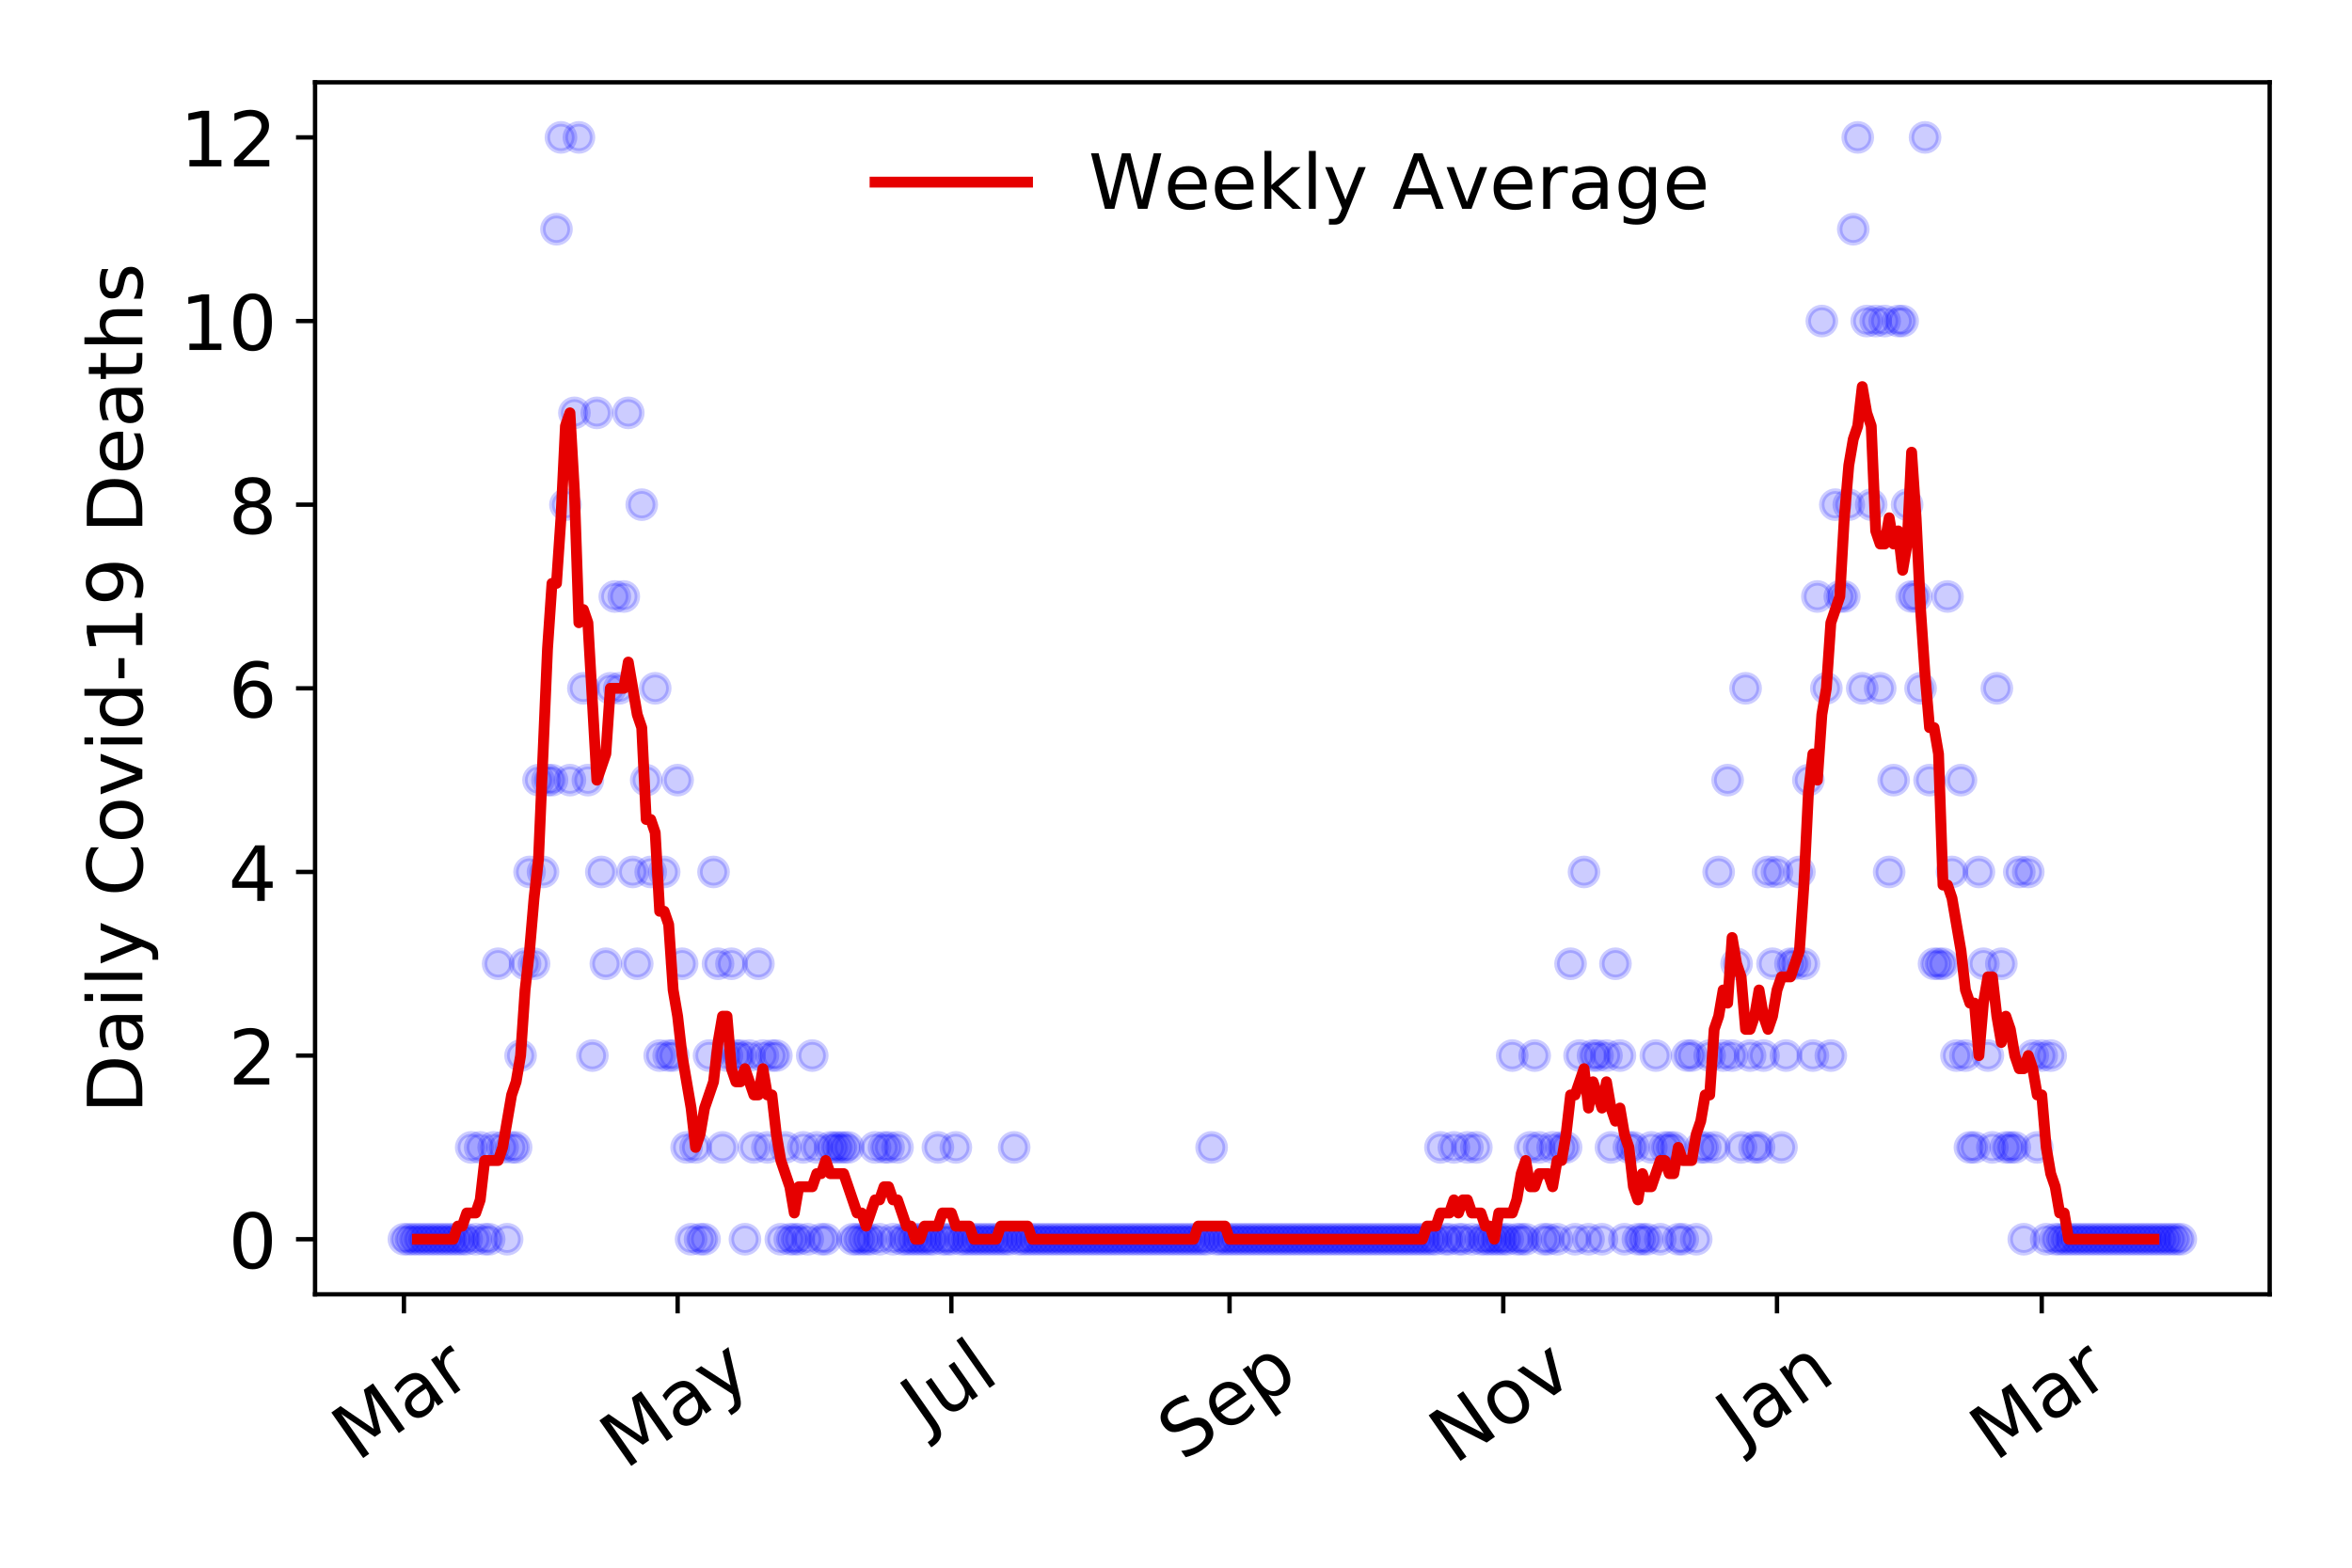 <?xml version="1.0" encoding="utf-8" standalone="no"?>
<!DOCTYPE svg PUBLIC "-//W3C//DTD SVG 1.1//EN"
  "http://www.w3.org/Graphics/SVG/1.1/DTD/svg11.dtd">
<!-- Created with matplotlib (https://matplotlib.org/) -->
<svg height="288pt" version="1.1" viewBox="0 0 432 288" width="432pt" xmlns="http://www.w3.org/2000/svg" xmlns:xlink="http://www.w3.org/1999/xlink">
 <defs>
  <style type="text/css">
*{stroke-linecap:butt;stroke-linejoin:round;}
  </style>
 </defs>
 <g id="figure_1">
  <g id="patch_1">
   <path d="M 0 288 
L 432 288 
L 432 0 
L 0 0 
z
" style="fill:#ffffff;"/>
  </g>
  <g id="axes_1">
   <g id="patch_2">
    <path d="M 57.87 237.778 
L 416.88 237.778 
L 416.88 15.12 
L 57.87 15.12 
z
" style="fill:#ffffff;"/>
   </g>
   <g id="matplotlib.axis_1">
    <g id="xtick_1">
     <g id="line2d_1">
      <defs>
       <path d="M 0 0 
L 0 3.5 
" id="m5728f2aedf" style="stroke:#000000;stroke-width:0.8;"/>
      </defs>
      <g>
       <use style="stroke:#000000;stroke-width:0.8;" x="74.189" xlink:href="#m5728f2aedf" y="237.778"/>
      </g>
     </g>
     <g id="text_1">
      <!-- Mar -->
      <defs>
       <path d="M 9.812 72.906 
L 24.516 72.906 
L 43.109 23.297 
L 61.812 72.906 
L 76.516 72.906 
L 76.516 0 
L 66.891 0 
L 66.891 64.016 
L 48.094 14.016 
L 38.188 14.016 
L 19.391 64.016 
L 19.391 0 
L 9.812 0 
z
" id="DejaVuSans-77"/>
       <path d="M 34.281 27.484 
Q 23.391 27.484 19.188 25 
Q 14.984 22.516 14.984 16.5 
Q 14.984 11.719 18.141 8.906 
Q 21.297 6.109 26.703 6.109 
Q 34.188 6.109 38.703 11.406 
Q 43.219 16.703 43.219 25.484 
L 43.219 27.484 
z
M 52.203 31.203 
L 52.203 0 
L 43.219 0 
L 43.219 8.297 
Q 40.141 3.328 35.547 0.953 
Q 30.953 -1.422 24.312 -1.422 
Q 15.922 -1.422 10.953 3.297 
Q 6 8.016 6 15.922 
Q 6 25.141 12.172 29.828 
Q 18.359 34.516 30.609 34.516 
L 43.219 34.516 
L 43.219 35.406 
Q 43.219 41.609 39.141 45 
Q 35.062 48.391 27.688 48.391 
Q 23 48.391 18.547 47.266 
Q 14.109 46.141 10.016 43.891 
L 10.016 52.203 
Q 14.938 54.109 19.578 55.047 
Q 24.219 56 28.609 56 
Q 40.484 56 46.344 49.844 
Q 52.203 43.703 52.203 31.203 
z
" id="DejaVuSans-97"/>
       <path d="M 41.109 46.297 
Q 39.594 47.172 37.812 47.578 
Q 36.031 48 33.891 48 
Q 26.266 48 22.188 43.047 
Q 18.109 38.094 18.109 28.812 
L 18.109 0 
L 9.078 0 
L 9.078 54.688 
L 18.109 54.688 
L 18.109 46.188 
Q 20.953 51.172 25.484 53.578 
Q 30.031 56 36.531 56 
Q 37.453 56 38.578 55.875 
Q 39.703 55.766 41.062 55.516 
z
" id="DejaVuSans-114"/>
      </defs>
      <g transform="translate(65.586 268.643)rotate(-35)scale(0.14 -0.14)">
       <use xlink:href="#DejaVuSans-77"/>
       <use x="86.279" xlink:href="#DejaVuSans-97"/>
       <use x="147.559" xlink:href="#DejaVuSans-114"/>
      </g>
     </g>
    </g>
    <g id="xtick_2">
     <g id="line2d_2">
      <g>
       <use style="stroke:#000000;stroke-width:0.8;" x="124.463" xlink:href="#m5728f2aedf" y="237.778"/>
      </g>
     </g>
     <g id="text_2">
      <!-- May -->
      <defs>
       <path d="M 32.172 -5.078 
Q 28.375 -14.844 24.75 -17.812 
Q 21.141 -20.797 15.094 -20.797 
L 7.906 -20.797 
L 7.906 -13.281 
L 13.188 -13.281 
Q 16.891 -13.281 18.938 -11.516 
Q 21 -9.766 23.484 -3.219 
L 25.094 0.875 
L 2.984 54.688 
L 12.5 54.688 
L 29.594 11.922 
L 46.688 54.688 
L 56.203 54.688 
z
" id="DejaVuSans-121"/>
      </defs>
      <g transform="translate(114.824 270.094)rotate(-35)scale(0.14 -0.14)">
       <use xlink:href="#DejaVuSans-77"/>
       <use x="86.279" xlink:href="#DejaVuSans-97"/>
       <use x="147.559" xlink:href="#DejaVuSans-121"/>
      </g>
     </g>
    </g>
    <g id="xtick_3">
     <g id="line2d_3">
      <g>
       <use style="stroke:#000000;stroke-width:0.8;" x="174.738" xlink:href="#m5728f2aedf" y="237.778"/>
      </g>
     </g>
     <g id="text_3">
      <!-- Jul -->
      <defs>
       <path d="M 9.812 72.906 
L 19.672 72.906 
L 19.672 5.078 
Q 19.672 -8.109 14.672 -14.062 
Q 9.672 -20.016 -1.422 -20.016 
L -5.172 -20.016 
L -5.172 -11.719 
L -2.094 -11.719 
Q 4.438 -11.719 7.125 -8.047 
Q 9.812 -4.391 9.812 5.078 
z
" id="DejaVuSans-74"/>
       <path d="M 8.5 21.578 
L 8.5 54.688 
L 17.484 54.688 
L 17.484 21.922 
Q 17.484 14.156 20.5 10.266 
Q 23.531 6.391 29.594 6.391 
Q 36.859 6.391 41.078 11.031 
Q 45.312 15.672 45.312 23.688 
L 45.312 54.688 
L 54.297 54.688 
L 54.297 0 
L 45.312 0 
L 45.312 8.406 
Q 42.047 3.422 37.719 1 
Q 33.406 -1.422 27.688 -1.422 
Q 18.266 -1.422 13.375 4.438 
Q 8.5 10.297 8.5 21.578 
z
M 31.109 56 
z
" id="DejaVuSans-117"/>
       <path d="M 9.422 75.984 
L 18.406 75.984 
L 18.406 0 
L 9.422 0 
z
" id="DejaVuSans-108"/>
      </defs>
      <g transform="translate(170.035 263.181)rotate(-35)scale(0.14 -0.14)">
       <use xlink:href="#DejaVuSans-74"/>
       <use x="29.492" xlink:href="#DejaVuSans-117"/>
       <use x="92.871" xlink:href="#DejaVuSans-108"/>
      </g>
     </g>
    </g>
    <g id="xtick_4">
     <g id="line2d_4">
      <g>
       <use style="stroke:#000000;stroke-width:0.8;" x="225.837" xlink:href="#m5728f2aedf" y="237.778"/>
      </g>
     </g>
     <g id="text_4">
      <!-- Sep -->
      <defs>
       <path d="M 53.516 70.516 
L 53.516 60.891 
Q 47.906 63.578 42.922 64.891 
Q 37.938 66.219 33.297 66.219 
Q 25.25 66.219 20.875 63.094 
Q 16.5 59.969 16.5 54.203 
Q 16.5 49.359 19.406 46.891 
Q 22.312 44.438 30.422 42.922 
L 36.375 41.703 
Q 47.406 39.594 52.656 34.297 
Q 57.906 29 57.906 20.125 
Q 57.906 9.516 50.797 4.047 
Q 43.703 -1.422 29.984 -1.422 
Q 24.812 -1.422 18.969 -0.25 
Q 13.141 0.922 6.891 3.219 
L 6.891 13.375 
Q 12.891 10.016 18.656 8.297 
Q 24.422 6.594 29.984 6.594 
Q 38.422 6.594 43.016 9.906 
Q 47.609 13.234 47.609 19.391 
Q 47.609 24.75 44.312 27.781 
Q 41.016 30.812 33.5 32.328 
L 27.484 33.5 
Q 16.453 35.688 11.516 40.375 
Q 6.594 45.062 6.594 53.422 
Q 6.594 63.094 13.406 68.656 
Q 20.219 74.219 32.172 74.219 
Q 37.312 74.219 42.625 73.281 
Q 47.953 72.359 53.516 70.516 
z
" id="DejaVuSans-83"/>
       <path d="M 56.203 29.594 
L 56.203 25.203 
L 14.891 25.203 
Q 15.484 15.922 20.484 11.062 
Q 25.484 6.203 34.422 6.203 
Q 39.594 6.203 44.453 7.469 
Q 49.312 8.734 54.109 11.281 
L 54.109 2.781 
Q 49.266 0.734 44.188 -0.344 
Q 39.109 -1.422 33.891 -1.422 
Q 20.797 -1.422 13.156 6.188 
Q 5.516 13.812 5.516 26.812 
Q 5.516 40.234 12.766 48.109 
Q 20.016 56 32.328 56 
Q 43.359 56 49.781 48.891 
Q 56.203 41.797 56.203 29.594 
z
M 47.219 32.234 
Q 47.125 39.594 43.094 43.984 
Q 39.062 48.391 32.422 48.391 
Q 24.906 48.391 20.391 44.141 
Q 15.875 39.891 15.188 32.172 
z
" id="DejaVuSans-101"/>
       <path d="M 18.109 8.203 
L 18.109 -20.797 
L 9.078 -20.797 
L 9.078 54.688 
L 18.109 54.688 
L 18.109 46.391 
Q 20.953 51.266 25.266 53.625 
Q 29.594 56 35.594 56 
Q 45.562 56 51.781 48.094 
Q 58.016 40.188 58.016 27.297 
Q 58.016 14.406 51.781 6.484 
Q 45.562 -1.422 35.594 -1.422 
Q 29.594 -1.422 25.266 0.953 
Q 20.953 3.328 18.109 8.203 
z
M 48.688 27.297 
Q 48.688 37.203 44.609 42.844 
Q 40.531 48.484 33.406 48.484 
Q 26.266 48.484 22.188 42.844 
Q 18.109 37.203 18.109 27.297 
Q 18.109 17.391 22.188 11.75 
Q 26.266 6.109 33.406 6.109 
Q 40.531 6.109 44.609 11.75 
Q 48.688 17.391 48.688 27.297 
z
" id="DejaVuSans-112"/>
      </defs>
      <g transform="translate(217.244 268.629)rotate(-35)scale(0.14 -0.14)">
       <use xlink:href="#DejaVuSans-83"/>
       <use x="63.477" xlink:href="#DejaVuSans-101"/>
       <use x="125" xlink:href="#DejaVuSans-112"/>
      </g>
     </g>
    </g>
    <g id="xtick_5">
     <g id="line2d_5">
      <g>
       <use style="stroke:#000000;stroke-width:0.8;" x="276.111" xlink:href="#m5728f2aedf" y="237.778"/>
      </g>
     </g>
     <g id="text_5">
      <!-- Nov -->
      <defs>
       <path d="M 9.812 72.906 
L 23.094 72.906 
L 55.422 11.922 
L 55.422 72.906 
L 64.984 72.906 
L 64.984 0 
L 51.703 0 
L 19.391 60.984 
L 19.391 0 
L 9.812 0 
z
" id="DejaVuSans-78"/>
       <path d="M 30.609 48.391 
Q 23.391 48.391 19.188 42.75 
Q 14.984 37.109 14.984 27.297 
Q 14.984 17.484 19.156 11.844 
Q 23.344 6.203 30.609 6.203 
Q 37.797 6.203 41.984 11.859 
Q 46.188 17.531 46.188 27.297 
Q 46.188 37.016 41.984 42.703 
Q 37.797 48.391 30.609 48.391 
z
M 30.609 56 
Q 42.328 56 49.016 48.375 
Q 55.719 40.766 55.719 27.297 
Q 55.719 13.875 49.016 6.219 
Q 42.328 -1.422 30.609 -1.422 
Q 18.844 -1.422 12.172 6.219 
Q 5.516 13.875 5.516 27.297 
Q 5.516 40.766 12.172 48.375 
Q 18.844 56 30.609 56 
z
" id="DejaVuSans-111"/>
       <path d="M 2.984 54.688 
L 12.5 54.688 
L 29.594 8.797 
L 46.688 54.688 
L 56.203 54.688 
L 35.688 0 
L 23.484 0 
z
" id="DejaVuSans-118"/>
      </defs>
      <g transform="translate(267.135 269.166)rotate(-35)scale(0.14 -0.14)">
       <use xlink:href="#DejaVuSans-78"/>
       <use x="74.805" xlink:href="#DejaVuSans-111"/>
       <use x="135.986" xlink:href="#DejaVuSans-118"/>
      </g>
     </g>
    </g>
    <g id="xtick_6">
     <g id="line2d_6">
      <g>
       <use style="stroke:#000000;stroke-width:0.8;" x="326.386" xlink:href="#m5728f2aedf" y="237.778"/>
      </g>
     </g>
     <g id="text_6">
      <!-- Jan -->
      <defs>
       <path d="M 54.891 33.016 
L 54.891 0 
L 45.906 0 
L 45.906 32.719 
Q 45.906 40.484 42.875 44.328 
Q 39.844 48.188 33.797 48.188 
Q 26.516 48.188 22.312 43.547 
Q 18.109 38.922 18.109 30.906 
L 18.109 0 
L 9.078 0 
L 9.078 54.688 
L 18.109 54.688 
L 18.109 46.188 
Q 21.344 51.125 25.703 53.562 
Q 30.078 56 35.797 56 
Q 45.219 56 50.047 50.172 
Q 54.891 44.344 54.891 33.016 
z
" id="DejaVuSans-110"/>
      </defs>
      <g transform="translate(319.762 265.871)rotate(-35)scale(0.14 -0.14)">
       <use xlink:href="#DejaVuSans-74"/>
       <use x="29.492" xlink:href="#DejaVuSans-97"/>
       <use x="90.771" xlink:href="#DejaVuSans-110"/>
      </g>
     </g>
    </g>
    <g id="xtick_7">
     <g id="line2d_7">
      <g>
       <use style="stroke:#000000;stroke-width:0.8;" x="375.012" xlink:href="#m5728f2aedf" y="237.778"/>
      </g>
     </g>
     <g id="text_7">
      <!-- Mar -->
      <g transform="translate(366.409 268.643)rotate(-35)scale(0.14 -0.14)">
       <use xlink:href="#DejaVuSans-77"/>
       <use x="86.279" xlink:href="#DejaVuSans-97"/>
       <use x="147.559" xlink:href="#DejaVuSans-114"/>
      </g>
     </g>
    </g>
   </g>
   <g id="matplotlib.axis_2">
    <g id="ytick_1">
     <g id="line2d_8">
      <defs>
       <path d="M 0 0 
L -3.5 0 
" id="m49aa8883b2" style="stroke:#000000;stroke-width:0.8;"/>
      </defs>
      <g>
       <use style="stroke:#000000;stroke-width:0.8;" x="57.87" xlink:href="#m49aa8883b2" y="227.657"/>
      </g>
     </g>
     <g id="text_8">
      <!-- 0 -->
      <defs>
       <path d="M 31.781 66.406 
Q 24.172 66.406 20.328 58.906 
Q 16.5 51.422 16.5 36.375 
Q 16.5 21.391 20.328 13.891 
Q 24.172 6.391 31.781 6.391 
Q 39.453 6.391 43.281 13.891 
Q 47.125 21.391 47.125 36.375 
Q 47.125 51.422 43.281 58.906 
Q 39.453 66.406 31.781 66.406 
z
M 31.781 74.219 
Q 44.047 74.219 50.516 64.516 
Q 56.984 54.828 56.984 36.375 
Q 56.984 17.969 50.516 8.266 
Q 44.047 -1.422 31.781 -1.422 
Q 19.531 -1.422 13.062 8.266 
Q 6.594 17.969 6.594 36.375 
Q 6.594 54.828 13.062 64.516 
Q 19.531 74.219 31.781 74.219 
z
" id="DejaVuSans-48"/>
      </defs>
      <g transform="translate(41.962 232.976)scale(0.14 -0.14)">
       <use xlink:href="#DejaVuSans-48"/>
      </g>
     </g>
    </g>
    <g id="ytick_2">
     <g id="line2d_9">
      <g>
       <use style="stroke:#000000;stroke-width:0.8;" x="57.87" xlink:href="#m49aa8883b2" y="193.921"/>
      </g>
     </g>
     <g id="text_9">
      <!-- 2 -->
      <defs>
       <path d="M 19.188 8.297 
L 53.609 8.297 
L 53.609 0 
L 7.328 0 
L 7.328 8.297 
Q 12.938 14.109 22.625 23.891 
Q 32.328 33.688 34.812 36.531 
Q 39.547 41.844 41.422 45.531 
Q 43.312 49.219 43.312 52.781 
Q 43.312 58.594 39.234 62.25 
Q 35.156 65.922 28.609 65.922 
Q 23.969 65.922 18.812 64.312 
Q 13.672 62.703 7.812 59.422 
L 7.812 69.391 
Q 13.766 71.781 18.938 73 
Q 24.125 74.219 28.422 74.219 
Q 39.75 74.219 46.484 68.547 
Q 53.219 62.891 53.219 53.422 
Q 53.219 48.922 51.531 44.891 
Q 49.859 40.875 45.406 35.406 
Q 44.188 33.984 37.641 27.219 
Q 31.109 20.453 19.188 8.297 
z
" id="DejaVuSans-50"/>
      </defs>
      <g transform="translate(41.962 199.24)scale(0.14 -0.14)">
       <use xlink:href="#DejaVuSans-50"/>
      </g>
     </g>
    </g>
    <g id="ytick_3">
     <g id="line2d_10">
      <g>
       <use style="stroke:#000000;stroke-width:0.8;" x="57.87" xlink:href="#m49aa8883b2" y="160.185"/>
      </g>
     </g>
     <g id="text_10">
      <!-- 4 -->
      <defs>
       <path d="M 37.797 64.312 
L 12.891 25.391 
L 37.797 25.391 
z
M 35.203 72.906 
L 47.609 72.906 
L 47.609 25.391 
L 58.016 25.391 
L 58.016 17.188 
L 47.609 17.188 
L 47.609 0 
L 37.797 0 
L 37.797 17.188 
L 4.891 17.188 
L 4.891 26.703 
z
" id="DejaVuSans-52"/>
      </defs>
      <g transform="translate(41.962 165.504)scale(0.14 -0.14)">
       <use xlink:href="#DejaVuSans-52"/>
      </g>
     </g>
    </g>
    <g id="ytick_4">
     <g id="line2d_11">
      <g>
       <use style="stroke:#000000;stroke-width:0.8;" x="57.87" xlink:href="#m49aa8883b2" y="126.449"/>
      </g>
     </g>
     <g id="text_11">
      <!-- 6 -->
      <defs>
       <path d="M 33.016 40.375 
Q 26.375 40.375 22.484 35.828 
Q 18.609 31.297 18.609 23.391 
Q 18.609 15.531 22.484 10.953 
Q 26.375 6.391 33.016 6.391 
Q 39.656 6.391 43.531 10.953 
Q 47.406 15.531 47.406 23.391 
Q 47.406 31.297 43.531 35.828 
Q 39.656 40.375 33.016 40.375 
z
M 52.594 71.297 
L 52.594 62.312 
Q 48.875 64.062 45.094 64.984 
Q 41.312 65.922 37.594 65.922 
Q 27.828 65.922 22.672 59.328 
Q 17.531 52.734 16.797 39.406 
Q 19.672 43.656 24.016 45.922 
Q 28.375 48.188 33.594 48.188 
Q 44.578 48.188 50.953 41.516 
Q 57.328 34.859 57.328 23.391 
Q 57.328 12.156 50.688 5.359 
Q 44.047 -1.422 33.016 -1.422 
Q 20.359 -1.422 13.672 8.266 
Q 6.984 17.969 6.984 36.375 
Q 6.984 53.656 15.188 63.938 
Q 23.391 74.219 37.203 74.219 
Q 40.922 74.219 44.703 73.484 
Q 48.484 72.75 52.594 71.297 
z
" id="DejaVuSans-54"/>
      </defs>
      <g transform="translate(41.962 131.768)scale(0.14 -0.14)">
       <use xlink:href="#DejaVuSans-54"/>
      </g>
     </g>
    </g>
    <g id="ytick_5">
     <g id="line2d_12">
      <g>
       <use style="stroke:#000000;stroke-width:0.8;" x="57.87" xlink:href="#m49aa8883b2" y="92.713"/>
      </g>
     </g>
     <g id="text_12">
      <!-- 8 -->
      <defs>
       <path d="M 31.781 34.625 
Q 24.75 34.625 20.719 30.859 
Q 16.703 27.094 16.703 20.516 
Q 16.703 13.922 20.719 10.156 
Q 24.75 6.391 31.781 6.391 
Q 38.812 6.391 42.859 10.172 
Q 46.922 13.969 46.922 20.516 
Q 46.922 27.094 42.891 30.859 
Q 38.875 34.625 31.781 34.625 
z
M 21.922 38.812 
Q 15.578 40.375 12.031 44.719 
Q 8.5 49.078 8.5 55.328 
Q 8.5 64.062 14.719 69.141 
Q 20.953 74.219 31.781 74.219 
Q 42.672 74.219 48.875 69.141 
Q 55.078 64.062 55.078 55.328 
Q 55.078 49.078 51.531 44.719 
Q 48 40.375 41.703 38.812 
Q 48.828 37.156 52.797 32.312 
Q 56.781 27.484 56.781 20.516 
Q 56.781 9.906 50.312 4.234 
Q 43.844 -1.422 31.781 -1.422 
Q 19.734 -1.422 13.25 4.234 
Q 6.781 9.906 6.781 20.516 
Q 6.781 27.484 10.781 32.312 
Q 14.797 37.156 21.922 38.812 
z
M 18.312 54.391 
Q 18.312 48.734 21.844 45.562 
Q 25.391 42.391 31.781 42.391 
Q 38.141 42.391 41.719 45.562 
Q 45.312 48.734 45.312 54.391 
Q 45.312 60.062 41.719 63.234 
Q 38.141 66.406 31.781 66.406 
Q 25.391 66.406 21.844 63.234 
Q 18.312 60.062 18.312 54.391 
z
" id="DejaVuSans-56"/>
      </defs>
      <g transform="translate(41.962 98.032)scale(0.14 -0.14)">
       <use xlink:href="#DejaVuSans-56"/>
      </g>
     </g>
    </g>
    <g id="ytick_6">
     <g id="line2d_13">
      <g>
       <use style="stroke:#000000;stroke-width:0.8;" x="57.87" xlink:href="#m49aa8883b2" y="58.977"/>
      </g>
     </g>
     <g id="text_13">
      <!-- 10 -->
      <defs>
       <path d="M 12.406 8.297 
L 28.516 8.297 
L 28.516 63.922 
L 10.984 60.406 
L 10.984 69.391 
L 28.422 72.906 
L 38.281 72.906 
L 38.281 8.297 
L 54.391 8.297 
L 54.391 0 
L 12.406 0 
z
" id="DejaVuSans-49"/>
      </defs>
      <g transform="translate(33.055 64.296)scale(0.14 -0.14)">
       <use xlink:href="#DejaVuSans-49"/>
       <use x="63.623" xlink:href="#DejaVuSans-48"/>
      </g>
     </g>
    </g>
    <g id="ytick_7">
     <g id="line2d_14">
      <g>
       <use style="stroke:#000000;stroke-width:0.8;" x="57.87" xlink:href="#m49aa8883b2" y="25.241"/>
      </g>
     </g>
     <g id="text_14">
      <!-- 12 -->
      <g transform="translate(33.055 30.56)scale(0.14 -0.14)">
       <use xlink:href="#DejaVuSans-49"/>
       <use x="63.623" xlink:href="#DejaVuSans-50"/>
      </g>
     </g>
    </g>
    <g id="text_15">
     <!-- Daily Covid-19 Deaths -->
     <defs>
      <path d="M 19.672 64.797 
L 19.672 8.109 
L 31.594 8.109 
Q 46.688 8.109 53.688 14.938 
Q 60.688 21.781 60.688 36.531 
Q 60.688 51.172 53.688 57.984 
Q 46.688 64.797 31.594 64.797 
z
M 9.812 72.906 
L 30.078 72.906 
Q 51.266 72.906 61.172 64.094 
Q 71.094 55.281 71.094 36.531 
Q 71.094 17.672 61.125 8.828 
Q 51.172 0 30.078 0 
L 9.812 0 
z
" id="DejaVuSans-68"/>
      <path d="M 9.422 54.688 
L 18.406 54.688 
L 18.406 0 
L 9.422 0 
z
M 9.422 75.984 
L 18.406 75.984 
L 18.406 64.594 
L 9.422 64.594 
z
" id="DejaVuSans-105"/>
      <path id="DejaVuSans-32"/>
      <path d="M 64.406 67.281 
L 64.406 56.891 
Q 59.422 61.531 53.781 63.812 
Q 48.141 66.109 41.797 66.109 
Q 29.297 66.109 22.656 58.469 
Q 16.016 50.828 16.016 36.375 
Q 16.016 21.969 22.656 14.328 
Q 29.297 6.688 41.797 6.688 
Q 48.141 6.688 53.781 8.984 
Q 59.422 11.281 64.406 15.922 
L 64.406 5.609 
Q 59.234 2.094 53.438 0.328 
Q 47.656 -1.422 41.219 -1.422 
Q 24.656 -1.422 15.125 8.703 
Q 5.609 18.844 5.609 36.375 
Q 5.609 53.953 15.125 64.078 
Q 24.656 74.219 41.219 74.219 
Q 47.75 74.219 53.531 72.484 
Q 59.328 70.75 64.406 67.281 
z
" id="DejaVuSans-67"/>
      <path d="M 45.406 46.391 
L 45.406 75.984 
L 54.391 75.984 
L 54.391 0 
L 45.406 0 
L 45.406 8.203 
Q 42.578 3.328 38.25 0.953 
Q 33.938 -1.422 27.875 -1.422 
Q 17.969 -1.422 11.734 6.484 
Q 5.516 14.406 5.516 27.297 
Q 5.516 40.188 11.734 48.094 
Q 17.969 56 27.875 56 
Q 33.938 56 38.25 53.625 
Q 42.578 51.266 45.406 46.391 
z
M 14.797 27.297 
Q 14.797 17.391 18.875 11.75 
Q 22.953 6.109 30.078 6.109 
Q 37.203 6.109 41.297 11.75 
Q 45.406 17.391 45.406 27.297 
Q 45.406 37.203 41.297 42.844 
Q 37.203 48.484 30.078 48.484 
Q 22.953 48.484 18.875 42.844 
Q 14.797 37.203 14.797 27.297 
z
" id="DejaVuSans-100"/>
      <path d="M 4.891 31.391 
L 31.203 31.391 
L 31.203 23.391 
L 4.891 23.391 
z
" id="DejaVuSans-45"/>
      <path d="M 10.984 1.516 
L 10.984 10.5 
Q 14.703 8.734 18.5 7.812 
Q 22.312 6.891 25.984 6.891 
Q 35.75 6.891 40.891 13.453 
Q 46.047 20.016 46.781 33.406 
Q 43.953 29.203 39.594 26.953 
Q 35.25 24.703 29.984 24.703 
Q 19.047 24.703 12.672 31.312 
Q 6.297 37.938 6.297 49.422 
Q 6.297 60.641 12.938 67.422 
Q 19.578 74.219 30.609 74.219 
Q 43.266 74.219 49.922 64.516 
Q 56.594 54.828 56.594 36.375 
Q 56.594 19.141 48.406 8.859 
Q 40.234 -1.422 26.422 -1.422 
Q 22.703 -1.422 18.891 -0.688 
Q 15.094 0.047 10.984 1.516 
z
M 30.609 32.422 
Q 37.25 32.422 41.125 36.953 
Q 45.016 41.5 45.016 49.422 
Q 45.016 57.281 41.125 61.844 
Q 37.25 66.406 30.609 66.406 
Q 23.969 66.406 20.094 61.844 
Q 16.219 57.281 16.219 49.422 
Q 16.219 41.5 20.094 36.953 
Q 23.969 32.422 30.609 32.422 
z
" id="DejaVuSans-57"/>
      <path d="M 18.312 70.219 
L 18.312 54.688 
L 36.812 54.688 
L 36.812 47.703 
L 18.312 47.703 
L 18.312 18.016 
Q 18.312 11.328 20.141 9.422 
Q 21.969 7.516 27.594 7.516 
L 36.812 7.516 
L 36.812 0 
L 27.594 0 
Q 17.188 0 13.234 3.875 
Q 9.281 7.766 9.281 18.016 
L 9.281 47.703 
L 2.688 47.703 
L 2.688 54.688 
L 9.281 54.688 
L 9.281 70.219 
z
" id="DejaVuSans-116"/>
      <path d="M 54.891 33.016 
L 54.891 0 
L 45.906 0 
L 45.906 32.719 
Q 45.906 40.484 42.875 44.328 
Q 39.844 48.188 33.797 48.188 
Q 26.516 48.188 22.312 43.547 
Q 18.109 38.922 18.109 30.906 
L 18.109 0 
L 9.078 0 
L 9.078 75.984 
L 18.109 75.984 
L 18.109 46.188 
Q 21.344 51.125 25.703 53.562 
Q 30.078 56 35.797 56 
Q 45.219 56 50.047 50.172 
Q 54.891 44.344 54.891 33.016 
z
" id="DejaVuSans-104"/>
      <path d="M 44.281 53.078 
L 44.281 44.578 
Q 40.484 46.531 36.375 47.5 
Q 32.281 48.484 27.875 48.484 
Q 21.188 48.484 17.844 46.438 
Q 14.5 44.391 14.5 40.281 
Q 14.5 37.156 16.891 35.375 
Q 19.281 33.594 26.516 31.984 
L 29.594 31.297 
Q 39.156 29.25 43.188 25.516 
Q 47.219 21.781 47.219 15.094 
Q 47.219 7.469 41.188 3.016 
Q 35.156 -1.422 24.609 -1.422 
Q 20.219 -1.422 15.453 -0.562 
Q 10.688 0.297 5.422 2 
L 5.422 11.281 
Q 10.406 8.688 15.234 7.391 
Q 20.062 6.109 24.812 6.109 
Q 31.156 6.109 34.562 8.281 
Q 37.984 10.453 37.984 14.406 
Q 37.984 18.062 35.516 20.016 
Q 33.062 21.969 24.703 23.781 
L 21.578 24.516 
Q 13.234 26.266 9.516 29.906 
Q 5.812 33.547 5.812 39.891 
Q 5.812 47.609 11.281 51.797 
Q 16.75 56 26.812 56 
Q 31.781 56 36.172 55.266 
Q 40.578 54.547 44.281 53.078 
z
" id="DejaVuSans-115"/>
     </defs>
     <g transform="translate(26.143 204.56)rotate(-90)scale(0.14 -0.14)">
      <use xlink:href="#DejaVuSans-68"/>
      <use x="77.002" xlink:href="#DejaVuSans-97"/>
      <use x="138.281" xlink:href="#DejaVuSans-105"/>
      <use x="166.064" xlink:href="#DejaVuSans-108"/>
      <use x="193.848" xlink:href="#DejaVuSans-121"/>
      <use x="253.027" xlink:href="#DejaVuSans-32"/>
      <use x="284.814" xlink:href="#DejaVuSans-67"/>
      <use x="354.639" xlink:href="#DejaVuSans-111"/>
      <use x="415.82" xlink:href="#DejaVuSans-118"/>
      <use x="475" xlink:href="#DejaVuSans-105"/>
      <use x="502.783" xlink:href="#DejaVuSans-100"/>
      <use x="566.26" xlink:href="#DejaVuSans-45"/>
      <use x="602.344" xlink:href="#DejaVuSans-49"/>
      <use x="665.967" xlink:href="#DejaVuSans-57"/>
      <use x="729.59" xlink:href="#DejaVuSans-32"/>
      <use x="761.377" xlink:href="#DejaVuSans-68"/>
      <use x="838.379" xlink:href="#DejaVuSans-101"/>
      <use x="899.902" xlink:href="#DejaVuSans-97"/>
      <use x="961.182" xlink:href="#DejaVuSans-116"/>
      <use x="1000.391" xlink:href="#DejaVuSans-104"/>
      <use x="1063.77" xlink:href="#DejaVuSans-115"/>
     </g>
    </g>
   </g>
   <g id="line2d_15">
    <defs>
     <path d="M 0 2.5 
C 0.663 2.5 1.299 2.237 1.768 1.768 
C 2.237 1.299 2.5 0.663 2.5 0 
C 2.5 -0.663 2.237 -1.299 1.768 -1.768 
C 1.299 -2.237 0.663 -2.5 0 -2.5 
C -0.663 -2.5 -1.299 -2.237 -1.768 -1.768 
C -2.237 -1.299 -2.5 -0.663 -2.5 0 
C -2.5 0.663 -2.237 1.299 -1.768 1.768 
C -1.299 2.237 -0.663 2.5 0 2.5 
z
" id="m0cf2f8afc3" style="stroke:#0000ff;stroke-opacity:0.2;"/>
    </defs>
    <g clip-path="url(#p4e0440e22c)">
     <use style="fill:#0000ff;fill-opacity:0.2;stroke:#0000ff;stroke-opacity:0.2;" x="74.189" xlink:href="#m0cf2f8afc3" y="227.657"/>
     <use style="fill:#0000ff;fill-opacity:0.2;stroke:#0000ff;stroke-opacity:0.2;" x="75.013" xlink:href="#m0cf2f8afc3" y="227.657"/>
     <use style="fill:#0000ff;fill-opacity:0.2;stroke:#0000ff;stroke-opacity:0.2;" x="75.837" xlink:href="#m0cf2f8afc3" y="227.657"/>
     <use style="fill:#0000ff;fill-opacity:0.2;stroke:#0000ff;stroke-opacity:0.2;" x="76.661" xlink:href="#m0cf2f8afc3" y="227.657"/>
     <use style="fill:#0000ff;fill-opacity:0.2;stroke:#0000ff;stroke-opacity:0.2;" x="77.485" xlink:href="#m0cf2f8afc3" y="227.657"/>
     <use style="fill:#0000ff;fill-opacity:0.2;stroke:#0000ff;stroke-opacity:0.2;" x="78.31" xlink:href="#m0cf2f8afc3" y="227.657"/>
     <use style="fill:#0000ff;fill-opacity:0.2;stroke:#0000ff;stroke-opacity:0.2;" x="79.134" xlink:href="#m0cf2f8afc3" y="227.657"/>
     <use style="fill:#0000ff;fill-opacity:0.2;stroke:#0000ff;stroke-opacity:0.2;" x="79.958" xlink:href="#m0cf2f8afc3" y="227.657"/>
     <use style="fill:#0000ff;fill-opacity:0.2;stroke:#0000ff;stroke-opacity:0.2;" x="80.782" xlink:href="#m0cf2f8afc3" y="227.657"/>
     <use style="fill:#0000ff;fill-opacity:0.2;stroke:#0000ff;stroke-opacity:0.2;" x="81.606" xlink:href="#m0cf2f8afc3" y="227.657"/>
     <use style="fill:#0000ff;fill-opacity:0.2;stroke:#0000ff;stroke-opacity:0.2;" x="82.43" xlink:href="#m0cf2f8afc3" y="227.657"/>
     <use style="fill:#0000ff;fill-opacity:0.2;stroke:#0000ff;stroke-opacity:0.2;" x="83.255" xlink:href="#m0cf2f8afc3" y="227.657"/>
     <use style="fill:#0000ff;fill-opacity:0.2;stroke:#0000ff;stroke-opacity:0.2;" x="84.079" xlink:href="#m0cf2f8afc3" y="227.657"/>
     <use style="fill:#0000ff;fill-opacity:0.2;stroke:#0000ff;stroke-opacity:0.2;" x="84.903" xlink:href="#m0cf2f8afc3" y="227.657"/>
     <use style="fill:#0000ff;fill-opacity:0.2;stroke:#0000ff;stroke-opacity:0.2;" x="85.727" xlink:href="#m0cf2f8afc3" y="227.657"/>
     <use style="fill:#0000ff;fill-opacity:0.2;stroke:#0000ff;stroke-opacity:0.2;" x="86.551" xlink:href="#m0cf2f8afc3" y="210.789"/>
     <use style="fill:#0000ff;fill-opacity:0.2;stroke:#0000ff;stroke-opacity:0.2;" x="87.375" xlink:href="#m0cf2f8afc3" y="227.657"/>
     <use style="fill:#0000ff;fill-opacity:0.2;stroke:#0000ff;stroke-opacity:0.2;" x="88.2" xlink:href="#m0cf2f8afc3" y="210.789"/>
     <use style="fill:#0000ff;fill-opacity:0.2;stroke:#0000ff;stroke-opacity:0.2;" x="89.024" xlink:href="#m0cf2f8afc3" y="227.657"/>
     <use style="fill:#0000ff;fill-opacity:0.2;stroke:#0000ff;stroke-opacity:0.2;" x="89.848" xlink:href="#m0cf2f8afc3" y="227.657"/>
     <use style="fill:#0000ff;fill-opacity:0.2;stroke:#0000ff;stroke-opacity:0.2;" x="90.672" xlink:href="#m0cf2f8afc3" y="210.789"/>
     <use style="fill:#0000ff;fill-opacity:0.2;stroke:#0000ff;stroke-opacity:0.2;" x="91.496" xlink:href="#m0cf2f8afc3" y="177.053"/>
     <use style="fill:#0000ff;fill-opacity:0.2;stroke:#0000ff;stroke-opacity:0.2;" x="92.32" xlink:href="#m0cf2f8afc3" y="210.789"/>
     <use style="fill:#0000ff;fill-opacity:0.2;stroke:#0000ff;stroke-opacity:0.2;" x="93.145" xlink:href="#m0cf2f8afc3" y="227.657"/>
     <use style="fill:#0000ff;fill-opacity:0.2;stroke:#0000ff;stroke-opacity:0.2;" x="93.969" xlink:href="#m0cf2f8afc3" y="210.789"/>
     <use style="fill:#0000ff;fill-opacity:0.2;stroke:#0000ff;stroke-opacity:0.2;" x="94.793" xlink:href="#m0cf2f8afc3" y="210.789"/>
     <use style="fill:#0000ff;fill-opacity:0.2;stroke:#0000ff;stroke-opacity:0.2;" x="95.617" xlink:href="#m0cf2f8afc3" y="193.921"/>
     <use style="fill:#0000ff;fill-opacity:0.2;stroke:#0000ff;stroke-opacity:0.2;" x="96.441" xlink:href="#m0cf2f8afc3" y="177.053"/>
     <use style="fill:#0000ff;fill-opacity:0.2;stroke:#0000ff;stroke-opacity:0.2;" x="97.265" xlink:href="#m0cf2f8afc3" y="160.185"/>
     <use style="fill:#0000ff;fill-opacity:0.2;stroke:#0000ff;stroke-opacity:0.2;" x="98.09" xlink:href="#m0cf2f8afc3" y="177.053"/>
     <use style="fill:#0000ff;fill-opacity:0.2;stroke:#0000ff;stroke-opacity:0.2;" x="98.914" xlink:href="#m0cf2f8afc3" y="143.317"/>
     <use style="fill:#0000ff;fill-opacity:0.2;stroke:#0000ff;stroke-opacity:0.2;" x="99.738" xlink:href="#m0cf2f8afc3" y="160.185"/>
     <use style="fill:#0000ff;fill-opacity:0.2;stroke:#0000ff;stroke-opacity:0.2;" x="100.562" xlink:href="#m0cf2f8afc3" y="143.317"/>
     <use style="fill:#0000ff;fill-opacity:0.2;stroke:#0000ff;stroke-opacity:0.2;" x="101.386" xlink:href="#m0cf2f8afc3" y="143.317"/>
     <use style="fill:#0000ff;fill-opacity:0.2;stroke:#0000ff;stroke-opacity:0.2;" x="102.211" xlink:href="#m0cf2f8afc3" y="42.109"/>
     <use style="fill:#0000ff;fill-opacity:0.2;stroke:#0000ff;stroke-opacity:0.2;" x="103.035" xlink:href="#m0cf2f8afc3" y="25.241"/>
     <use style="fill:#0000ff;fill-opacity:0.2;stroke:#0000ff;stroke-opacity:0.2;" x="103.859" xlink:href="#m0cf2f8afc3" y="92.713"/>
     <use style="fill:#0000ff;fill-opacity:0.2;stroke:#0000ff;stroke-opacity:0.2;" x="104.683" xlink:href="#m0cf2f8afc3" y="143.317"/>
     <use style="fill:#0000ff;fill-opacity:0.2;stroke:#0000ff;stroke-opacity:0.2;" x="105.507" xlink:href="#m0cf2f8afc3" y="75.845"/>
     <use style="fill:#0000ff;fill-opacity:0.2;stroke:#0000ff;stroke-opacity:0.2;" x="106.331" xlink:href="#m0cf2f8afc3" y="25.241"/>
     <use style="fill:#0000ff;fill-opacity:0.2;stroke:#0000ff;stroke-opacity:0.2;" x="107.156" xlink:href="#m0cf2f8afc3" y="126.449"/>
     <use style="fill:#0000ff;fill-opacity:0.2;stroke:#0000ff;stroke-opacity:0.2;" x="107.98" xlink:href="#m0cf2f8afc3" y="143.317"/>
     <use style="fill:#0000ff;fill-opacity:0.2;stroke:#0000ff;stroke-opacity:0.2;" x="108.804" xlink:href="#m0cf2f8afc3" y="193.921"/>
     <use style="fill:#0000ff;fill-opacity:0.2;stroke:#0000ff;stroke-opacity:0.2;" x="109.628" xlink:href="#m0cf2f8afc3" y="75.845"/>
     <use style="fill:#0000ff;fill-opacity:0.2;stroke:#0000ff;stroke-opacity:0.2;" x="110.452" xlink:href="#m0cf2f8afc3" y="160.185"/>
     <use style="fill:#0000ff;fill-opacity:0.2;stroke:#0000ff;stroke-opacity:0.2;" x="111.276" xlink:href="#m0cf2f8afc3" y="177.053"/>
     <use style="fill:#0000ff;fill-opacity:0.2;stroke:#0000ff;stroke-opacity:0.2;" x="112.101" xlink:href="#m0cf2f8afc3" y="126.449"/>
     <use style="fill:#0000ff;fill-opacity:0.2;stroke:#0000ff;stroke-opacity:0.2;" x="112.925" xlink:href="#m0cf2f8afc3" y="109.581"/>
     <use style="fill:#0000ff;fill-opacity:0.2;stroke:#0000ff;stroke-opacity:0.2;" x="113.749" xlink:href="#m0cf2f8afc3" y="126.449"/>
     <use style="fill:#0000ff;fill-opacity:0.2;stroke:#0000ff;stroke-opacity:0.2;" x="114.573" xlink:href="#m0cf2f8afc3" y="109.581"/>
     <use style="fill:#0000ff;fill-opacity:0.2;stroke:#0000ff;stroke-opacity:0.2;" x="115.397" xlink:href="#m0cf2f8afc3" y="75.845"/>
     <use style="fill:#0000ff;fill-opacity:0.2;stroke:#0000ff;stroke-opacity:0.2;" x="116.221" xlink:href="#m0cf2f8afc3" y="160.185"/>
     <use style="fill:#0000ff;fill-opacity:0.2;stroke:#0000ff;stroke-opacity:0.2;" x="117.046" xlink:href="#m0cf2f8afc3" y="177.053"/>
     <use style="fill:#0000ff;fill-opacity:0.2;stroke:#0000ff;stroke-opacity:0.2;" x="117.87" xlink:href="#m0cf2f8afc3" y="92.713"/>
     <use style="fill:#0000ff;fill-opacity:0.2;stroke:#0000ff;stroke-opacity:0.2;" x="118.694" xlink:href="#m0cf2f8afc3" y="143.317"/>
     <use style="fill:#0000ff;fill-opacity:0.2;stroke:#0000ff;stroke-opacity:0.2;" x="119.518" xlink:href="#m0cf2f8afc3" y="160.185"/>
     <use style="fill:#0000ff;fill-opacity:0.2;stroke:#0000ff;stroke-opacity:0.2;" x="120.342" xlink:href="#m0cf2f8afc3" y="126.449"/>
     <use style="fill:#0000ff;fill-opacity:0.2;stroke:#0000ff;stroke-opacity:0.2;" x="121.167" xlink:href="#m0cf2f8afc3" y="193.921"/>
     <use style="fill:#0000ff;fill-opacity:0.2;stroke:#0000ff;stroke-opacity:0.2;" x="121.991" xlink:href="#m0cf2f8afc3" y="160.185"/>
     <use style="fill:#0000ff;fill-opacity:0.2;stroke:#0000ff;stroke-opacity:0.2;" x="122.815" xlink:href="#m0cf2f8afc3" y="193.921"/>
     <use style="fill:#0000ff;fill-opacity:0.2;stroke:#0000ff;stroke-opacity:0.2;" x="123.639" xlink:href="#m0cf2f8afc3" y="193.921"/>
     <use style="fill:#0000ff;fill-opacity:0.2;stroke:#0000ff;stroke-opacity:0.2;" x="124.463" xlink:href="#m0cf2f8afc3" y="143.317"/>
     <use style="fill:#0000ff;fill-opacity:0.2;stroke:#0000ff;stroke-opacity:0.2;" x="125.287" xlink:href="#m0cf2f8afc3" y="177.053"/>
     <use style="fill:#0000ff;fill-opacity:0.2;stroke:#0000ff;stroke-opacity:0.2;" x="126.112" xlink:href="#m0cf2f8afc3" y="210.789"/>
     <use style="fill:#0000ff;fill-opacity:0.2;stroke:#0000ff;stroke-opacity:0.2;" x="126.936" xlink:href="#m0cf2f8afc3" y="227.657"/>
     <use style="fill:#0000ff;fill-opacity:0.2;stroke:#0000ff;stroke-opacity:0.2;" x="127.76" xlink:href="#m0cf2f8afc3" y="210.789"/>
     <use style="fill:#0000ff;fill-opacity:0.2;stroke:#0000ff;stroke-opacity:0.2;" x="128.584" xlink:href="#m0cf2f8afc3" y="227.657"/>
     <use style="fill:#0000ff;fill-opacity:0.2;stroke:#0000ff;stroke-opacity:0.2;" x="129.408" xlink:href="#m0cf2f8afc3" y="227.657"/>
     <use style="fill:#0000ff;fill-opacity:0.2;stroke:#0000ff;stroke-opacity:0.2;" x="130.232" xlink:href="#m0cf2f8afc3" y="193.921"/>
     <use style="fill:#0000ff;fill-opacity:0.2;stroke:#0000ff;stroke-opacity:0.2;" x="131.057" xlink:href="#m0cf2f8afc3" y="160.185"/>
     <use style="fill:#0000ff;fill-opacity:0.2;stroke:#0000ff;stroke-opacity:0.2;" x="131.881" xlink:href="#m0cf2f8afc3" y="177.053"/>
     <use style="fill:#0000ff;fill-opacity:0.2;stroke:#0000ff;stroke-opacity:0.2;" x="132.705" xlink:href="#m0cf2f8afc3" y="210.789"/>
     <use style="fill:#0000ff;fill-opacity:0.2;stroke:#0000ff;stroke-opacity:0.2;" x="133.529" xlink:href="#m0cf2f8afc3" y="193.921"/>
     <use style="fill:#0000ff;fill-opacity:0.2;stroke:#0000ff;stroke-opacity:0.2;" x="134.353" xlink:href="#m0cf2f8afc3" y="177.053"/>
     <use style="fill:#0000ff;fill-opacity:0.2;stroke:#0000ff;stroke-opacity:0.2;" x="135.177" xlink:href="#m0cf2f8afc3" y="193.921"/>
     <use style="fill:#0000ff;fill-opacity:0.2;stroke:#0000ff;stroke-opacity:0.2;" x="136.002" xlink:href="#m0cf2f8afc3" y="193.921"/>
     <use style="fill:#0000ff;fill-opacity:0.2;stroke:#0000ff;stroke-opacity:0.2;" x="136.826" xlink:href="#m0cf2f8afc3" y="227.657"/>
     <use style="fill:#0000ff;fill-opacity:0.2;stroke:#0000ff;stroke-opacity:0.2;" x="137.65" xlink:href="#m0cf2f8afc3" y="193.921"/>
     <use style="fill:#0000ff;fill-opacity:0.2;stroke:#0000ff;stroke-opacity:0.2;" x="138.474" xlink:href="#m0cf2f8afc3" y="210.789"/>
     <use style="fill:#0000ff;fill-opacity:0.2;stroke:#0000ff;stroke-opacity:0.2;" x="139.298" xlink:href="#m0cf2f8afc3" y="177.053"/>
     <use style="fill:#0000ff;fill-opacity:0.2;stroke:#0000ff;stroke-opacity:0.2;" x="140.123" xlink:href="#m0cf2f8afc3" y="193.921"/>
     <use style="fill:#0000ff;fill-opacity:0.2;stroke:#0000ff;stroke-opacity:0.2;" x="140.947" xlink:href="#m0cf2f8afc3" y="210.789"/>
     <use style="fill:#0000ff;fill-opacity:0.2;stroke:#0000ff;stroke-opacity:0.2;" x="141.771" xlink:href="#m0cf2f8afc3" y="193.921"/>
     <use style="fill:#0000ff;fill-opacity:0.2;stroke:#0000ff;stroke-opacity:0.2;" x="142.595" xlink:href="#m0cf2f8afc3" y="193.921"/>
     <use style="fill:#0000ff;fill-opacity:0.2;stroke:#0000ff;stroke-opacity:0.2;" x="143.419" xlink:href="#m0cf2f8afc3" y="227.657"/>
     <use style="fill:#0000ff;fill-opacity:0.2;stroke:#0000ff;stroke-opacity:0.2;" x="144.243" xlink:href="#m0cf2f8afc3" y="210.789"/>
     <use style="fill:#0000ff;fill-opacity:0.2;stroke:#0000ff;stroke-opacity:0.2;" x="145.068" xlink:href="#m0cf2f8afc3" y="227.657"/>
     <use style="fill:#0000ff;fill-opacity:0.2;stroke:#0000ff;stroke-opacity:0.2;" x="145.892" xlink:href="#m0cf2f8afc3" y="227.657"/>
     <use style="fill:#0000ff;fill-opacity:0.2;stroke:#0000ff;stroke-opacity:0.2;" x="146.716" xlink:href="#m0cf2f8afc3" y="227.657"/>
     <use style="fill:#0000ff;fill-opacity:0.2;stroke:#0000ff;stroke-opacity:0.2;" x="147.54" xlink:href="#m0cf2f8afc3" y="210.789"/>
     <use style="fill:#0000ff;fill-opacity:0.2;stroke:#0000ff;stroke-opacity:0.2;" x="148.364" xlink:href="#m0cf2f8afc3" y="227.657"/>
     <use style="fill:#0000ff;fill-opacity:0.2;stroke:#0000ff;stroke-opacity:0.2;" x="149.188" xlink:href="#m0cf2f8afc3" y="193.921"/>
     <use style="fill:#0000ff;fill-opacity:0.2;stroke:#0000ff;stroke-opacity:0.2;" x="150.013" xlink:href="#m0cf2f8afc3" y="210.789"/>
     <use style="fill:#0000ff;fill-opacity:0.2;stroke:#0000ff;stroke-opacity:0.2;" x="150.837" xlink:href="#m0cf2f8afc3" y="227.657"/>
     <use style="fill:#0000ff;fill-opacity:0.2;stroke:#0000ff;stroke-opacity:0.2;" x="151.661" xlink:href="#m0cf2f8afc3" y="227.657"/>
     <use style="fill:#0000ff;fill-opacity:0.2;stroke:#0000ff;stroke-opacity:0.2;" x="152.485" xlink:href="#m0cf2f8afc3" y="210.789"/>
     <use style="fill:#0000ff;fill-opacity:0.2;stroke:#0000ff;stroke-opacity:0.2;" x="153.309" xlink:href="#m0cf2f8afc3" y="210.789"/>
     <use style="fill:#0000ff;fill-opacity:0.2;stroke:#0000ff;stroke-opacity:0.2;" x="154.133" xlink:href="#m0cf2f8afc3" y="210.789"/>
     <use style="fill:#0000ff;fill-opacity:0.2;stroke:#0000ff;stroke-opacity:0.2;" x="154.958" xlink:href="#m0cf2f8afc3" y="210.789"/>
     <use style="fill:#0000ff;fill-opacity:0.2;stroke:#0000ff;stroke-opacity:0.2;" x="155.782" xlink:href="#m0cf2f8afc3" y="210.789"/>
     <use style="fill:#0000ff;fill-opacity:0.2;stroke:#0000ff;stroke-opacity:0.2;" x="156.606" xlink:href="#m0cf2f8afc3" y="227.657"/>
     <use style="fill:#0000ff;fill-opacity:0.2;stroke:#0000ff;stroke-opacity:0.2;" x="157.43" xlink:href="#m0cf2f8afc3" y="227.657"/>
     <use style="fill:#0000ff;fill-opacity:0.2;stroke:#0000ff;stroke-opacity:0.2;" x="158.254" xlink:href="#m0cf2f8afc3" y="227.657"/>
     <use style="fill:#0000ff;fill-opacity:0.2;stroke:#0000ff;stroke-opacity:0.2;" x="159.079" xlink:href="#m0cf2f8afc3" y="227.657"/>
     <use style="fill:#0000ff;fill-opacity:0.2;stroke:#0000ff;stroke-opacity:0.2;" x="159.903" xlink:href="#m0cf2f8afc3" y="227.657"/>
     <use style="fill:#0000ff;fill-opacity:0.2;stroke:#0000ff;stroke-opacity:0.2;" x="160.727" xlink:href="#m0cf2f8afc3" y="210.789"/>
     <use style="fill:#0000ff;fill-opacity:0.2;stroke:#0000ff;stroke-opacity:0.2;" x="161.551" xlink:href="#m0cf2f8afc3" y="227.657"/>
     <use style="fill:#0000ff;fill-opacity:0.2;stroke:#0000ff;stroke-opacity:0.2;" x="162.375" xlink:href="#m0cf2f8afc3" y="210.789"/>
     <use style="fill:#0000ff;fill-opacity:0.2;stroke:#0000ff;stroke-opacity:0.2;" x="163.199" xlink:href="#m0cf2f8afc3" y="210.789"/>
     <use style="fill:#0000ff;fill-opacity:0.2;stroke:#0000ff;stroke-opacity:0.2;" x="164.024" xlink:href="#m0cf2f8afc3" y="227.657"/>
     <use style="fill:#0000ff;fill-opacity:0.2;stroke:#0000ff;stroke-opacity:0.2;" x="164.848" xlink:href="#m0cf2f8afc3" y="210.789"/>
     <use style="fill:#0000ff;fill-opacity:0.2;stroke:#0000ff;stroke-opacity:0.2;" x="165.672" xlink:href="#m0cf2f8afc3" y="227.657"/>
     <use style="fill:#0000ff;fill-opacity:0.2;stroke:#0000ff;stroke-opacity:0.2;" x="166.496" xlink:href="#m0cf2f8afc3" y="227.657"/>
     <use style="fill:#0000ff;fill-opacity:0.2;stroke:#0000ff;stroke-opacity:0.2;" x="167.32" xlink:href="#m0cf2f8afc3" y="227.657"/>
     <use style="fill:#0000ff;fill-opacity:0.2;stroke:#0000ff;stroke-opacity:0.2;" x="168.144" xlink:href="#m0cf2f8afc3" y="227.657"/>
     <use style="fill:#0000ff;fill-opacity:0.2;stroke:#0000ff;stroke-opacity:0.2;" x="168.969" xlink:href="#m0cf2f8afc3" y="227.657"/>
     <use style="fill:#0000ff;fill-opacity:0.2;stroke:#0000ff;stroke-opacity:0.2;" x="169.793" xlink:href="#m0cf2f8afc3" y="227.657"/>
     <use style="fill:#0000ff;fill-opacity:0.2;stroke:#0000ff;stroke-opacity:0.2;" x="170.617" xlink:href="#m0cf2f8afc3" y="227.657"/>
     <use style="fill:#0000ff;fill-opacity:0.2;stroke:#0000ff;stroke-opacity:0.2;" x="171.441" xlink:href="#m0cf2f8afc3" y="227.657"/>
     <use style="fill:#0000ff;fill-opacity:0.2;stroke:#0000ff;stroke-opacity:0.2;" x="172.265" xlink:href="#m0cf2f8afc3" y="210.789"/>
     <use style="fill:#0000ff;fill-opacity:0.2;stroke:#0000ff;stroke-opacity:0.2;" x="173.089" xlink:href="#m0cf2f8afc3" y="227.657"/>
     <use style="fill:#0000ff;fill-opacity:0.2;stroke:#0000ff;stroke-opacity:0.2;" x="173.914" xlink:href="#m0cf2f8afc3" y="227.657"/>
     <use style="fill:#0000ff;fill-opacity:0.2;stroke:#0000ff;stroke-opacity:0.2;" x="174.738" xlink:href="#m0cf2f8afc3" y="227.657"/>
     <use style="fill:#0000ff;fill-opacity:0.2;stroke:#0000ff;stroke-opacity:0.2;" x="175.562" xlink:href="#m0cf2f8afc3" y="210.789"/>
     <use style="fill:#0000ff;fill-opacity:0.2;stroke:#0000ff;stroke-opacity:0.2;" x="176.386" xlink:href="#m0cf2f8afc3" y="227.657"/>
     <use style="fill:#0000ff;fill-opacity:0.2;stroke:#0000ff;stroke-opacity:0.2;" x="177.21" xlink:href="#m0cf2f8afc3" y="227.657"/>
     <use style="fill:#0000ff;fill-opacity:0.2;stroke:#0000ff;stroke-opacity:0.2;" x="178.035" xlink:href="#m0cf2f8afc3" y="227.657"/>
     <use style="fill:#0000ff;fill-opacity:0.2;stroke:#0000ff;stroke-opacity:0.2;" x="178.859" xlink:href="#m0cf2f8afc3" y="227.657"/>
     <use style="fill:#0000ff;fill-opacity:0.2;stroke:#0000ff;stroke-opacity:0.2;" x="179.683" xlink:href="#m0cf2f8afc3" y="227.657"/>
     <use style="fill:#0000ff;fill-opacity:0.2;stroke:#0000ff;stroke-opacity:0.2;" x="180.507" xlink:href="#m0cf2f8afc3" y="227.657"/>
     <use style="fill:#0000ff;fill-opacity:0.2;stroke:#0000ff;stroke-opacity:0.2;" x="181.331" xlink:href="#m0cf2f8afc3" y="227.657"/>
     <use style="fill:#0000ff;fill-opacity:0.2;stroke:#0000ff;stroke-opacity:0.2;" x="182.155" xlink:href="#m0cf2f8afc3" y="227.657"/>
     <use style="fill:#0000ff;fill-opacity:0.2;stroke:#0000ff;stroke-opacity:0.2;" x="182.98" xlink:href="#m0cf2f8afc3" y="227.657"/>
     <use style="fill:#0000ff;fill-opacity:0.2;stroke:#0000ff;stroke-opacity:0.2;" x="183.804" xlink:href="#m0cf2f8afc3" y="227.657"/>
     <use style="fill:#0000ff;fill-opacity:0.2;stroke:#0000ff;stroke-opacity:0.2;" x="184.628" xlink:href="#m0cf2f8afc3" y="227.657"/>
     <use style="fill:#0000ff;fill-opacity:0.2;stroke:#0000ff;stroke-opacity:0.2;" x="185.452" xlink:href="#m0cf2f8afc3" y="227.657"/>
     <use style="fill:#0000ff;fill-opacity:0.2;stroke:#0000ff;stroke-opacity:0.2;" x="186.276" xlink:href="#m0cf2f8afc3" y="210.789"/>
     <use style="fill:#0000ff;fill-opacity:0.2;stroke:#0000ff;stroke-opacity:0.2;" x="187.1" xlink:href="#m0cf2f8afc3" y="227.657"/>
     <use style="fill:#0000ff;fill-opacity:0.2;stroke:#0000ff;stroke-opacity:0.2;" x="187.925" xlink:href="#m0cf2f8afc3" y="227.657"/>
     <use style="fill:#0000ff;fill-opacity:0.2;stroke:#0000ff;stroke-opacity:0.2;" x="188.749" xlink:href="#m0cf2f8afc3" y="227.657"/>
     <use style="fill:#0000ff;fill-opacity:0.2;stroke:#0000ff;stroke-opacity:0.2;" x="189.573" xlink:href="#m0cf2f8afc3" y="227.657"/>
     <use style="fill:#0000ff;fill-opacity:0.2;stroke:#0000ff;stroke-opacity:0.2;" x="190.397" xlink:href="#m0cf2f8afc3" y="227.657"/>
     <use style="fill:#0000ff;fill-opacity:0.2;stroke:#0000ff;stroke-opacity:0.2;" x="191.221" xlink:href="#m0cf2f8afc3" y="227.657"/>
     <use style="fill:#0000ff;fill-opacity:0.2;stroke:#0000ff;stroke-opacity:0.2;" x="192.045" xlink:href="#m0cf2f8afc3" y="227.657"/>
     <use style="fill:#0000ff;fill-opacity:0.2;stroke:#0000ff;stroke-opacity:0.2;" x="192.87" xlink:href="#m0cf2f8afc3" y="227.657"/>
     <use style="fill:#0000ff;fill-opacity:0.2;stroke:#0000ff;stroke-opacity:0.2;" x="193.694" xlink:href="#m0cf2f8afc3" y="227.657"/>
     <use style="fill:#0000ff;fill-opacity:0.2;stroke:#0000ff;stroke-opacity:0.2;" x="194.518" xlink:href="#m0cf2f8afc3" y="227.657"/>
     <use style="fill:#0000ff;fill-opacity:0.2;stroke:#0000ff;stroke-opacity:0.2;" x="195.342" xlink:href="#m0cf2f8afc3" y="227.657"/>
     <use style="fill:#0000ff;fill-opacity:0.2;stroke:#0000ff;stroke-opacity:0.2;" x="196.166" xlink:href="#m0cf2f8afc3" y="227.657"/>
     <use style="fill:#0000ff;fill-opacity:0.2;stroke:#0000ff;stroke-opacity:0.2;" x="196.99" xlink:href="#m0cf2f8afc3" y="227.657"/>
     <use style="fill:#0000ff;fill-opacity:0.2;stroke:#0000ff;stroke-opacity:0.2;" x="197.815" xlink:href="#m0cf2f8afc3" y="227.657"/>
     <use style="fill:#0000ff;fill-opacity:0.2;stroke:#0000ff;stroke-opacity:0.2;" x="198.639" xlink:href="#m0cf2f8afc3" y="227.657"/>
     <use style="fill:#0000ff;fill-opacity:0.2;stroke:#0000ff;stroke-opacity:0.2;" x="199.463" xlink:href="#m0cf2f8afc3" y="227.657"/>
     <use style="fill:#0000ff;fill-opacity:0.2;stroke:#0000ff;stroke-opacity:0.2;" x="200.287" xlink:href="#m0cf2f8afc3" y="227.657"/>
     <use style="fill:#0000ff;fill-opacity:0.2;stroke:#0000ff;stroke-opacity:0.2;" x="201.111" xlink:href="#m0cf2f8afc3" y="227.657"/>
     <use style="fill:#0000ff;fill-opacity:0.2;stroke:#0000ff;stroke-opacity:0.2;" x="201.936" xlink:href="#m0cf2f8afc3" y="227.657"/>
     <use style="fill:#0000ff;fill-opacity:0.2;stroke:#0000ff;stroke-opacity:0.2;" x="202.76" xlink:href="#m0cf2f8afc3" y="227.657"/>
     <use style="fill:#0000ff;fill-opacity:0.2;stroke:#0000ff;stroke-opacity:0.2;" x="203.584" xlink:href="#m0cf2f8afc3" y="227.657"/>
     <use style="fill:#0000ff;fill-opacity:0.2;stroke:#0000ff;stroke-opacity:0.2;" x="204.408" xlink:href="#m0cf2f8afc3" y="227.657"/>
     <use style="fill:#0000ff;fill-opacity:0.2;stroke:#0000ff;stroke-opacity:0.2;" x="205.232" xlink:href="#m0cf2f8afc3" y="227.657"/>
     <use style="fill:#0000ff;fill-opacity:0.2;stroke:#0000ff;stroke-opacity:0.2;" x="206.056" xlink:href="#m0cf2f8afc3" y="227.657"/>
     <use style="fill:#0000ff;fill-opacity:0.2;stroke:#0000ff;stroke-opacity:0.2;" x="206.881" xlink:href="#m0cf2f8afc3" y="227.657"/>
     <use style="fill:#0000ff;fill-opacity:0.2;stroke:#0000ff;stroke-opacity:0.2;" x="207.705" xlink:href="#m0cf2f8afc3" y="227.657"/>
     <use style="fill:#0000ff;fill-opacity:0.2;stroke:#0000ff;stroke-opacity:0.2;" x="208.529" xlink:href="#m0cf2f8afc3" y="227.657"/>
     <use style="fill:#0000ff;fill-opacity:0.2;stroke:#0000ff;stroke-opacity:0.2;" x="209.353" xlink:href="#m0cf2f8afc3" y="227.657"/>
     <use style="fill:#0000ff;fill-opacity:0.2;stroke:#0000ff;stroke-opacity:0.2;" x="210.177" xlink:href="#m0cf2f8afc3" y="227.657"/>
     <use style="fill:#0000ff;fill-opacity:0.2;stroke:#0000ff;stroke-opacity:0.2;" x="211.001" xlink:href="#m0cf2f8afc3" y="227.657"/>
     <use style="fill:#0000ff;fill-opacity:0.2;stroke:#0000ff;stroke-opacity:0.2;" x="211.826" xlink:href="#m0cf2f8afc3" y="227.657"/>
     <use style="fill:#0000ff;fill-opacity:0.2;stroke:#0000ff;stroke-opacity:0.2;" x="212.65" xlink:href="#m0cf2f8afc3" y="227.657"/>
     <use style="fill:#0000ff;fill-opacity:0.2;stroke:#0000ff;stroke-opacity:0.2;" x="213.474" xlink:href="#m0cf2f8afc3" y="227.657"/>
     <use style="fill:#0000ff;fill-opacity:0.2;stroke:#0000ff;stroke-opacity:0.2;" x="214.298" xlink:href="#m0cf2f8afc3" y="227.657"/>
     <use style="fill:#0000ff;fill-opacity:0.2;stroke:#0000ff;stroke-opacity:0.2;" x="215.122" xlink:href="#m0cf2f8afc3" y="227.657"/>
     <use style="fill:#0000ff;fill-opacity:0.2;stroke:#0000ff;stroke-opacity:0.2;" x="215.946" xlink:href="#m0cf2f8afc3" y="227.657"/>
     <use style="fill:#0000ff;fill-opacity:0.2;stroke:#0000ff;stroke-opacity:0.2;" x="216.771" xlink:href="#m0cf2f8afc3" y="227.657"/>
     <use style="fill:#0000ff;fill-opacity:0.2;stroke:#0000ff;stroke-opacity:0.2;" x="217.595" xlink:href="#m0cf2f8afc3" y="227.657"/>
     <use style="fill:#0000ff;fill-opacity:0.2;stroke:#0000ff;stroke-opacity:0.2;" x="218.419" xlink:href="#m0cf2f8afc3" y="227.657"/>
     <use style="fill:#0000ff;fill-opacity:0.2;stroke:#0000ff;stroke-opacity:0.2;" x="219.243" xlink:href="#m0cf2f8afc3" y="227.657"/>
     <use style="fill:#0000ff;fill-opacity:0.2;stroke:#0000ff;stroke-opacity:0.2;" x="220.067" xlink:href="#m0cf2f8afc3" y="227.657"/>
     <use style="fill:#0000ff;fill-opacity:0.2;stroke:#0000ff;stroke-opacity:0.2;" x="220.892" xlink:href="#m0cf2f8afc3" y="227.657"/>
     <use style="fill:#0000ff;fill-opacity:0.2;stroke:#0000ff;stroke-opacity:0.2;" x="221.716" xlink:href="#m0cf2f8afc3" y="227.657"/>
     <use style="fill:#0000ff;fill-opacity:0.2;stroke:#0000ff;stroke-opacity:0.2;" x="222.54" xlink:href="#m0cf2f8afc3" y="210.789"/>
     <use style="fill:#0000ff;fill-opacity:0.2;stroke:#0000ff;stroke-opacity:0.2;" x="223.364" xlink:href="#m0cf2f8afc3" y="227.657"/>
     <use style="fill:#0000ff;fill-opacity:0.2;stroke:#0000ff;stroke-opacity:0.2;" x="224.188" xlink:href="#m0cf2f8afc3" y="227.657"/>
     <use style="fill:#0000ff;fill-opacity:0.2;stroke:#0000ff;stroke-opacity:0.2;" x="225.012" xlink:href="#m0cf2f8afc3" y="227.657"/>
     <use style="fill:#0000ff;fill-opacity:0.2;stroke:#0000ff;stroke-opacity:0.2;" x="225.837" xlink:href="#m0cf2f8afc3" y="227.657"/>
     <use style="fill:#0000ff;fill-opacity:0.2;stroke:#0000ff;stroke-opacity:0.2;" x="226.661" xlink:href="#m0cf2f8afc3" y="227.657"/>
     <use style="fill:#0000ff;fill-opacity:0.2;stroke:#0000ff;stroke-opacity:0.2;" x="227.485" xlink:href="#m0cf2f8afc3" y="227.657"/>
     <use style="fill:#0000ff;fill-opacity:0.2;stroke:#0000ff;stroke-opacity:0.2;" x="228.309" xlink:href="#m0cf2f8afc3" y="227.657"/>
     <use style="fill:#0000ff;fill-opacity:0.2;stroke:#0000ff;stroke-opacity:0.2;" x="229.133" xlink:href="#m0cf2f8afc3" y="227.657"/>
     <use style="fill:#0000ff;fill-opacity:0.2;stroke:#0000ff;stroke-opacity:0.2;" x="229.957" xlink:href="#m0cf2f8afc3" y="227.657"/>
     <use style="fill:#0000ff;fill-opacity:0.2;stroke:#0000ff;stroke-opacity:0.2;" x="230.782" xlink:href="#m0cf2f8afc3" y="227.657"/>
     <use style="fill:#0000ff;fill-opacity:0.2;stroke:#0000ff;stroke-opacity:0.2;" x="231.606" xlink:href="#m0cf2f8afc3" y="227.657"/>
     <use style="fill:#0000ff;fill-opacity:0.2;stroke:#0000ff;stroke-opacity:0.2;" x="232.43" xlink:href="#m0cf2f8afc3" y="227.657"/>
     <use style="fill:#0000ff;fill-opacity:0.2;stroke:#0000ff;stroke-opacity:0.2;" x="233.254" xlink:href="#m0cf2f8afc3" y="227.657"/>
     <use style="fill:#0000ff;fill-opacity:0.2;stroke:#0000ff;stroke-opacity:0.2;" x="234.078" xlink:href="#m0cf2f8afc3" y="227.657"/>
     <use style="fill:#0000ff;fill-opacity:0.2;stroke:#0000ff;stroke-opacity:0.2;" x="234.902" xlink:href="#m0cf2f8afc3" y="227.657"/>
     <use style="fill:#0000ff;fill-opacity:0.2;stroke:#0000ff;stroke-opacity:0.2;" x="235.727" xlink:href="#m0cf2f8afc3" y="227.657"/>
     <use style="fill:#0000ff;fill-opacity:0.2;stroke:#0000ff;stroke-opacity:0.2;" x="236.551" xlink:href="#m0cf2f8afc3" y="227.657"/>
     <use style="fill:#0000ff;fill-opacity:0.2;stroke:#0000ff;stroke-opacity:0.2;" x="237.375" xlink:href="#m0cf2f8afc3" y="227.657"/>
     <use style="fill:#0000ff;fill-opacity:0.2;stroke:#0000ff;stroke-opacity:0.2;" x="238.199" xlink:href="#m0cf2f8afc3" y="227.657"/>
     <use style="fill:#0000ff;fill-opacity:0.2;stroke:#0000ff;stroke-opacity:0.2;" x="239.023" xlink:href="#m0cf2f8afc3" y="227.657"/>
     <use style="fill:#0000ff;fill-opacity:0.2;stroke:#0000ff;stroke-opacity:0.2;" x="239.848" xlink:href="#m0cf2f8afc3" y="227.657"/>
     <use style="fill:#0000ff;fill-opacity:0.2;stroke:#0000ff;stroke-opacity:0.2;" x="240.672" xlink:href="#m0cf2f8afc3" y="227.657"/>
     <use style="fill:#0000ff;fill-opacity:0.2;stroke:#0000ff;stroke-opacity:0.2;" x="241.496" xlink:href="#m0cf2f8afc3" y="227.657"/>
     <use style="fill:#0000ff;fill-opacity:0.2;stroke:#0000ff;stroke-opacity:0.2;" x="242.32" xlink:href="#m0cf2f8afc3" y="227.657"/>
     <use style="fill:#0000ff;fill-opacity:0.2;stroke:#0000ff;stroke-opacity:0.2;" x="243.144" xlink:href="#m0cf2f8afc3" y="227.657"/>
     <use style="fill:#0000ff;fill-opacity:0.2;stroke:#0000ff;stroke-opacity:0.2;" x="243.968" xlink:href="#m0cf2f8afc3" y="227.657"/>
     <use style="fill:#0000ff;fill-opacity:0.2;stroke:#0000ff;stroke-opacity:0.2;" x="244.793" xlink:href="#m0cf2f8afc3" y="227.657"/>
     <use style="fill:#0000ff;fill-opacity:0.2;stroke:#0000ff;stroke-opacity:0.2;" x="245.617" xlink:href="#m0cf2f8afc3" y="227.657"/>
     <use style="fill:#0000ff;fill-opacity:0.2;stroke:#0000ff;stroke-opacity:0.2;" x="246.441" xlink:href="#m0cf2f8afc3" y="227.657"/>
     <use style="fill:#0000ff;fill-opacity:0.2;stroke:#0000ff;stroke-opacity:0.2;" x="247.265" xlink:href="#m0cf2f8afc3" y="227.657"/>
     <use style="fill:#0000ff;fill-opacity:0.2;stroke:#0000ff;stroke-opacity:0.2;" x="248.089" xlink:href="#m0cf2f8afc3" y="227.657"/>
     <use style="fill:#0000ff;fill-opacity:0.2;stroke:#0000ff;stroke-opacity:0.2;" x="248.913" xlink:href="#m0cf2f8afc3" y="227.657"/>
     <use style="fill:#0000ff;fill-opacity:0.2;stroke:#0000ff;stroke-opacity:0.2;" x="249.738" xlink:href="#m0cf2f8afc3" y="227.657"/>
     <use style="fill:#0000ff;fill-opacity:0.2;stroke:#0000ff;stroke-opacity:0.2;" x="250.562" xlink:href="#m0cf2f8afc3" y="227.657"/>
     <use style="fill:#0000ff;fill-opacity:0.2;stroke:#0000ff;stroke-opacity:0.2;" x="251.386" xlink:href="#m0cf2f8afc3" y="227.657"/>
     <use style="fill:#0000ff;fill-opacity:0.2;stroke:#0000ff;stroke-opacity:0.2;" x="252.21" xlink:href="#m0cf2f8afc3" y="227.657"/>
     <use style="fill:#0000ff;fill-opacity:0.2;stroke:#0000ff;stroke-opacity:0.2;" x="253.034" xlink:href="#m0cf2f8afc3" y="227.657"/>
     <use style="fill:#0000ff;fill-opacity:0.2;stroke:#0000ff;stroke-opacity:0.2;" x="253.858" xlink:href="#m0cf2f8afc3" y="227.657"/>
     <use style="fill:#0000ff;fill-opacity:0.2;stroke:#0000ff;stroke-opacity:0.2;" x="254.683" xlink:href="#m0cf2f8afc3" y="227.657"/>
     <use style="fill:#0000ff;fill-opacity:0.2;stroke:#0000ff;stroke-opacity:0.2;" x="255.507" xlink:href="#m0cf2f8afc3" y="227.657"/>
     <use style="fill:#0000ff;fill-opacity:0.2;stroke:#0000ff;stroke-opacity:0.2;" x="256.331" xlink:href="#m0cf2f8afc3" y="227.657"/>
     <use style="fill:#0000ff;fill-opacity:0.2;stroke:#0000ff;stroke-opacity:0.2;" x="257.155" xlink:href="#m0cf2f8afc3" y="227.657"/>
     <use style="fill:#0000ff;fill-opacity:0.2;stroke:#0000ff;stroke-opacity:0.2;" x="257.979" xlink:href="#m0cf2f8afc3" y="227.657"/>
     <use style="fill:#0000ff;fill-opacity:0.2;stroke:#0000ff;stroke-opacity:0.2;" x="258.804" xlink:href="#m0cf2f8afc3" y="227.657"/>
     <use style="fill:#0000ff;fill-opacity:0.2;stroke:#0000ff;stroke-opacity:0.2;" x="259.628" xlink:href="#m0cf2f8afc3" y="227.657"/>
     <use style="fill:#0000ff;fill-opacity:0.2;stroke:#0000ff;stroke-opacity:0.2;" x="260.452" xlink:href="#m0cf2f8afc3" y="227.657"/>
     <use style="fill:#0000ff;fill-opacity:0.2;stroke:#0000ff;stroke-opacity:0.2;" x="261.276" xlink:href="#m0cf2f8afc3" y="227.657"/>
     <use style="fill:#0000ff;fill-opacity:0.2;stroke:#0000ff;stroke-opacity:0.2;" x="262.1" xlink:href="#m0cf2f8afc3" y="227.657"/>
     <use style="fill:#0000ff;fill-opacity:0.2;stroke:#0000ff;stroke-opacity:0.2;" x="262.924" xlink:href="#m0cf2f8afc3" y="227.657"/>
     <use style="fill:#0000ff;fill-opacity:0.2;stroke:#0000ff;stroke-opacity:0.2;" x="263.749" xlink:href="#m0cf2f8afc3" y="227.657"/>
     <use style="fill:#0000ff;fill-opacity:0.2;stroke:#0000ff;stroke-opacity:0.2;" x="264.573" xlink:href="#m0cf2f8afc3" y="210.789"/>
     <use style="fill:#0000ff;fill-opacity:0.2;stroke:#0000ff;stroke-opacity:0.2;" x="265.397" xlink:href="#m0cf2f8afc3" y="227.657"/>
     <use style="fill:#0000ff;fill-opacity:0.2;stroke:#0000ff;stroke-opacity:0.2;" x="266.221" xlink:href="#m0cf2f8afc3" y="227.657"/>
     <use style="fill:#0000ff;fill-opacity:0.2;stroke:#0000ff;stroke-opacity:0.2;" x="267.045" xlink:href="#m0cf2f8afc3" y="210.789"/>
     <use style="fill:#0000ff;fill-opacity:0.2;stroke:#0000ff;stroke-opacity:0.2;" x="267.869" xlink:href="#m0cf2f8afc3" y="227.657"/>
     <use style="fill:#0000ff;fill-opacity:0.2;stroke:#0000ff;stroke-opacity:0.2;" x="268.694" xlink:href="#m0cf2f8afc3" y="227.657"/>
     <use style="fill:#0000ff;fill-opacity:0.2;stroke:#0000ff;stroke-opacity:0.2;" x="269.518" xlink:href="#m0cf2f8afc3" y="210.789"/>
     <use style="fill:#0000ff;fill-opacity:0.2;stroke:#0000ff;stroke-opacity:0.2;" x="270.342" xlink:href="#m0cf2f8afc3" y="227.657"/>
     <use style="fill:#0000ff;fill-opacity:0.2;stroke:#0000ff;stroke-opacity:0.2;" x="271.166" xlink:href="#m0cf2f8afc3" y="210.789"/>
     <use style="fill:#0000ff;fill-opacity:0.2;stroke:#0000ff;stroke-opacity:0.2;" x="271.99" xlink:href="#m0cf2f8afc3" y="227.657"/>
     <use style="fill:#0000ff;fill-opacity:0.2;stroke:#0000ff;stroke-opacity:0.2;" x="272.814" xlink:href="#m0cf2f8afc3" y="227.657"/>
     <use style="fill:#0000ff;fill-opacity:0.2;stroke:#0000ff;stroke-opacity:0.2;" x="273.639" xlink:href="#m0cf2f8afc3" y="227.657"/>
     <use style="fill:#0000ff;fill-opacity:0.2;stroke:#0000ff;stroke-opacity:0.2;" x="274.463" xlink:href="#m0cf2f8afc3" y="227.657"/>
     <use style="fill:#0000ff;fill-opacity:0.2;stroke:#0000ff;stroke-opacity:0.2;" x="275.287" xlink:href="#m0cf2f8afc3" y="227.657"/>
     <use style="fill:#0000ff;fill-opacity:0.2;stroke:#0000ff;stroke-opacity:0.2;" x="276.111" xlink:href="#m0cf2f8afc3" y="227.657"/>
     <use style="fill:#0000ff;fill-opacity:0.2;stroke:#0000ff;stroke-opacity:0.2;" x="276.935" xlink:href="#m0cf2f8afc3" y="227.657"/>
     <use style="fill:#0000ff;fill-opacity:0.2;stroke:#0000ff;stroke-opacity:0.2;" x="277.76" xlink:href="#m0cf2f8afc3" y="193.921"/>
     <use style="fill:#0000ff;fill-opacity:0.2;stroke:#0000ff;stroke-opacity:0.2;" x="278.584" xlink:href="#m0cf2f8afc3" y="227.657"/>
     <use style="fill:#0000ff;fill-opacity:0.2;stroke:#0000ff;stroke-opacity:0.2;" x="279.408" xlink:href="#m0cf2f8afc3" y="227.657"/>
     <use style="fill:#0000ff;fill-opacity:0.2;stroke:#0000ff;stroke-opacity:0.2;" x="280.232" xlink:href="#m0cf2f8afc3" y="227.657"/>
     <use style="fill:#0000ff;fill-opacity:0.2;stroke:#0000ff;stroke-opacity:0.2;" x="281.056" xlink:href="#m0cf2f8afc3" y="210.789"/>
     <use style="fill:#0000ff;fill-opacity:0.2;stroke:#0000ff;stroke-opacity:0.2;" x="281.88" xlink:href="#m0cf2f8afc3" y="193.921"/>
     <use style="fill:#0000ff;fill-opacity:0.2;stroke:#0000ff;stroke-opacity:0.2;" x="282.705" xlink:href="#m0cf2f8afc3" y="210.789"/>
     <use style="fill:#0000ff;fill-opacity:0.2;stroke:#0000ff;stroke-opacity:0.2;" x="283.529" xlink:href="#m0cf2f8afc3" y="227.657"/>
     <use style="fill:#0000ff;fill-opacity:0.2;stroke:#0000ff;stroke-opacity:0.2;" x="284.353" xlink:href="#m0cf2f8afc3" y="227.657"/>
     <use style="fill:#0000ff;fill-opacity:0.2;stroke:#0000ff;stroke-opacity:0.2;" x="285.177" xlink:href="#m0cf2f8afc3" y="210.789"/>
     <use style="fill:#0000ff;fill-opacity:0.2;stroke:#0000ff;stroke-opacity:0.2;" x="286.001" xlink:href="#m0cf2f8afc3" y="227.657"/>
     <use style="fill:#0000ff;fill-opacity:0.2;stroke:#0000ff;stroke-opacity:0.2;" x="286.825" xlink:href="#m0cf2f8afc3" y="210.789"/>
     <use style="fill:#0000ff;fill-opacity:0.2;stroke:#0000ff;stroke-opacity:0.2;" x="287.65" xlink:href="#m0cf2f8afc3" y="210.789"/>
     <use style="fill:#0000ff;fill-opacity:0.2;stroke:#0000ff;stroke-opacity:0.2;" x="288.474" xlink:href="#m0cf2f8afc3" y="177.053"/>
     <use style="fill:#0000ff;fill-opacity:0.2;stroke:#0000ff;stroke-opacity:0.2;" x="289.298" xlink:href="#m0cf2f8afc3" y="227.657"/>
     <use style="fill:#0000ff;fill-opacity:0.2;stroke:#0000ff;stroke-opacity:0.2;" x="290.122" xlink:href="#m0cf2f8afc3" y="193.921"/>
     <use style="fill:#0000ff;fill-opacity:0.2;stroke:#0000ff;stroke-opacity:0.2;" x="290.946" xlink:href="#m0cf2f8afc3" y="160.185"/>
     <use style="fill:#0000ff;fill-opacity:0.2;stroke:#0000ff;stroke-opacity:0.2;" x="291.77" xlink:href="#m0cf2f8afc3" y="227.657"/>
     <use style="fill:#0000ff;fill-opacity:0.2;stroke:#0000ff;stroke-opacity:0.2;" x="292.595" xlink:href="#m0cf2f8afc3" y="193.921"/>
     <use style="fill:#0000ff;fill-opacity:0.2;stroke:#0000ff;stroke-opacity:0.2;" x="293.419" xlink:href="#m0cf2f8afc3" y="193.921"/>
     <use style="fill:#0000ff;fill-opacity:0.2;stroke:#0000ff;stroke-opacity:0.2;" x="294.243" xlink:href="#m0cf2f8afc3" y="227.657"/>
     <use style="fill:#0000ff;fill-opacity:0.2;stroke:#0000ff;stroke-opacity:0.2;" x="295.067" xlink:href="#m0cf2f8afc3" y="193.921"/>
     <use style="fill:#0000ff;fill-opacity:0.2;stroke:#0000ff;stroke-opacity:0.2;" x="295.891" xlink:href="#m0cf2f8afc3" y="210.789"/>
     <use style="fill:#0000ff;fill-opacity:0.2;stroke:#0000ff;stroke-opacity:0.2;" x="296.715" xlink:href="#m0cf2f8afc3" y="177.053"/>
     <use style="fill:#0000ff;fill-opacity:0.2;stroke:#0000ff;stroke-opacity:0.2;" x="297.54" xlink:href="#m0cf2f8afc3" y="193.921"/>
     <use style="fill:#0000ff;fill-opacity:0.2;stroke:#0000ff;stroke-opacity:0.2;" x="298.364" xlink:href="#m0cf2f8afc3" y="227.657"/>
     <use style="fill:#0000ff;fill-opacity:0.2;stroke:#0000ff;stroke-opacity:0.2;" x="299.188" xlink:href="#m0cf2f8afc3" y="210.789"/>
     <use style="fill:#0000ff;fill-opacity:0.2;stroke:#0000ff;stroke-opacity:0.2;" x="300.012" xlink:href="#m0cf2f8afc3" y="210.789"/>
     <use style="fill:#0000ff;fill-opacity:0.2;stroke:#0000ff;stroke-opacity:0.2;" x="300.836" xlink:href="#m0cf2f8afc3" y="227.657"/>
     <use style="fill:#0000ff;fill-opacity:0.2;stroke:#0000ff;stroke-opacity:0.2;" x="301.661" xlink:href="#m0cf2f8afc3" y="227.657"/>
     <use style="fill:#0000ff;fill-opacity:0.2;stroke:#0000ff;stroke-opacity:0.2;" x="302.485" xlink:href="#m0cf2f8afc3" y="227.657"/>
     <use style="fill:#0000ff;fill-opacity:0.2;stroke:#0000ff;stroke-opacity:0.2;" x="303.309" xlink:href="#m0cf2f8afc3" y="210.789"/>
     <use style="fill:#0000ff;fill-opacity:0.2;stroke:#0000ff;stroke-opacity:0.2;" x="304.133" xlink:href="#m0cf2f8afc3" y="193.921"/>
     <use style="fill:#0000ff;fill-opacity:0.2;stroke:#0000ff;stroke-opacity:0.2;" x="304.957" xlink:href="#m0cf2f8afc3" y="227.657"/>
     <use style="fill:#0000ff;fill-opacity:0.2;stroke:#0000ff;stroke-opacity:0.2;" x="305.781" xlink:href="#m0cf2f8afc3" y="210.789"/>
     <use style="fill:#0000ff;fill-opacity:0.2;stroke:#0000ff;stroke-opacity:0.2;" x="306.606" xlink:href="#m0cf2f8afc3" y="210.789"/>
     <use style="fill:#0000ff;fill-opacity:0.2;stroke:#0000ff;stroke-opacity:0.2;" x="307.43" xlink:href="#m0cf2f8afc3" y="210.789"/>
     <use style="fill:#0000ff;fill-opacity:0.2;stroke:#0000ff;stroke-opacity:0.2;" x="308.254" xlink:href="#m0cf2f8afc3" y="227.657"/>
     <use style="fill:#0000ff;fill-opacity:0.2;stroke:#0000ff;stroke-opacity:0.2;" x="309.078" xlink:href="#m0cf2f8afc3" y="227.657"/>
     <use style="fill:#0000ff;fill-opacity:0.2;stroke:#0000ff;stroke-opacity:0.2;" x="309.902" xlink:href="#m0cf2f8afc3" y="193.921"/>
     <use style="fill:#0000ff;fill-opacity:0.2;stroke:#0000ff;stroke-opacity:0.2;" x="310.726" xlink:href="#m0cf2f8afc3" y="193.921"/>
     <use style="fill:#0000ff;fill-opacity:0.2;stroke:#0000ff;stroke-opacity:0.2;" x="311.551" xlink:href="#m0cf2f8afc3" y="227.657"/>
     <use style="fill:#0000ff;fill-opacity:0.2;stroke:#0000ff;stroke-opacity:0.2;" x="312.375" xlink:href="#m0cf2f8afc3" y="210.789"/>
     <use style="fill:#0000ff;fill-opacity:0.2;stroke:#0000ff;stroke-opacity:0.2;" x="313.199" xlink:href="#m0cf2f8afc3" y="210.789"/>
     <use style="fill:#0000ff;fill-opacity:0.2;stroke:#0000ff;stroke-opacity:0.2;" x="314.023" xlink:href="#m0cf2f8afc3" y="193.921"/>
     <use style="fill:#0000ff;fill-opacity:0.2;stroke:#0000ff;stroke-opacity:0.2;" x="314.847" xlink:href="#m0cf2f8afc3" y="210.789"/>
     <use style="fill:#0000ff;fill-opacity:0.2;stroke:#0000ff;stroke-opacity:0.2;" x="315.671" xlink:href="#m0cf2f8afc3" y="160.185"/>
     <use style="fill:#0000ff;fill-opacity:0.2;stroke:#0000ff;stroke-opacity:0.2;" x="316.496" xlink:href="#m0cf2f8afc3" y="193.921"/>
     <use style="fill:#0000ff;fill-opacity:0.2;stroke:#0000ff;stroke-opacity:0.2;" x="317.32" xlink:href="#m0cf2f8afc3" y="143.317"/>
     <use style="fill:#0000ff;fill-opacity:0.2;stroke:#0000ff;stroke-opacity:0.2;" x="318.144" xlink:href="#m0cf2f8afc3" y="193.921"/>
     <use style="fill:#0000ff;fill-opacity:0.2;stroke:#0000ff;stroke-opacity:0.2;" x="318.968" xlink:href="#m0cf2f8afc3" y="177.053"/>
     <use style="fill:#0000ff;fill-opacity:0.2;stroke:#0000ff;stroke-opacity:0.2;" x="319.792" xlink:href="#m0cf2f8afc3" y="210.789"/>
     <use style="fill:#0000ff;fill-opacity:0.2;stroke:#0000ff;stroke-opacity:0.2;" x="320.617" xlink:href="#m0cf2f8afc3" y="126.449"/>
     <use style="fill:#0000ff;fill-opacity:0.2;stroke:#0000ff;stroke-opacity:0.2;" x="321.441" xlink:href="#m0cf2f8afc3" y="193.921"/>
     <use style="fill:#0000ff;fill-opacity:0.2;stroke:#0000ff;stroke-opacity:0.2;" x="322.265" xlink:href="#m0cf2f8afc3" y="210.789"/>
     <use style="fill:#0000ff;fill-opacity:0.2;stroke:#0000ff;stroke-opacity:0.2;" x="323.089" xlink:href="#m0cf2f8afc3" y="210.789"/>
     <use style="fill:#0000ff;fill-opacity:0.2;stroke:#0000ff;stroke-opacity:0.2;" x="323.913" xlink:href="#m0cf2f8afc3" y="193.921"/>
     <use style="fill:#0000ff;fill-opacity:0.2;stroke:#0000ff;stroke-opacity:0.2;" x="324.737" xlink:href="#m0cf2f8afc3" y="160.185"/>
     <use style="fill:#0000ff;fill-opacity:0.2;stroke:#0000ff;stroke-opacity:0.2;" x="325.562" xlink:href="#m0cf2f8afc3" y="177.053"/>
     <use style="fill:#0000ff;fill-opacity:0.2;stroke:#0000ff;stroke-opacity:0.2;" x="326.386" xlink:href="#m0cf2f8afc3" y="160.185"/>
     <use style="fill:#0000ff;fill-opacity:0.2;stroke:#0000ff;stroke-opacity:0.2;" x="327.21" xlink:href="#m0cf2f8afc3" y="210.789"/>
     <use style="fill:#0000ff;fill-opacity:0.2;stroke:#0000ff;stroke-opacity:0.2;" x="328.034" xlink:href="#m0cf2f8afc3" y="193.921"/>
     <use style="fill:#0000ff;fill-opacity:0.2;stroke:#0000ff;stroke-opacity:0.2;" x="328.858" xlink:href="#m0cf2f8afc3" y="177.053"/>
     <use style="fill:#0000ff;fill-opacity:0.2;stroke:#0000ff;stroke-opacity:0.2;" x="329.682" xlink:href="#m0cf2f8afc3" y="177.053"/>
     <use style="fill:#0000ff;fill-opacity:0.2;stroke:#0000ff;stroke-opacity:0.2;" x="330.507" xlink:href="#m0cf2f8afc3" y="160.185"/>
     <use style="fill:#0000ff;fill-opacity:0.2;stroke:#0000ff;stroke-opacity:0.2;" x="331.331" xlink:href="#m0cf2f8afc3" y="177.053"/>
     <use style="fill:#0000ff;fill-opacity:0.2;stroke:#0000ff;stroke-opacity:0.2;" x="332.155" xlink:href="#m0cf2f8afc3" y="143.317"/>
     <use style="fill:#0000ff;fill-opacity:0.2;stroke:#0000ff;stroke-opacity:0.2;" x="332.979" xlink:href="#m0cf2f8afc3" y="193.921"/>
     <use style="fill:#0000ff;fill-opacity:0.2;stroke:#0000ff;stroke-opacity:0.2;" x="333.803" xlink:href="#m0cf2f8afc3" y="109.581"/>
     <use style="fill:#0000ff;fill-opacity:0.2;stroke:#0000ff;stroke-opacity:0.2;" x="334.627" xlink:href="#m0cf2f8afc3" y="58.977"/>
     <use style="fill:#0000ff;fill-opacity:0.2;stroke:#0000ff;stroke-opacity:0.2;" x="335.452" xlink:href="#m0cf2f8afc3" y="126.449"/>
     <use style="fill:#0000ff;fill-opacity:0.2;stroke:#0000ff;stroke-opacity:0.2;" x="336.276" xlink:href="#m0cf2f8afc3" y="193.921"/>
     <use style="fill:#0000ff;fill-opacity:0.2;stroke:#0000ff;stroke-opacity:0.2;" x="337.1" xlink:href="#m0cf2f8afc3" y="92.713"/>
     <use style="fill:#0000ff;fill-opacity:0.2;stroke:#0000ff;stroke-opacity:0.2;" x="337.924" xlink:href="#m0cf2f8afc3" y="109.581"/>
     <use style="fill:#0000ff;fill-opacity:0.2;stroke:#0000ff;stroke-opacity:0.2;" x="338.748" xlink:href="#m0cf2f8afc3" y="109.581"/>
     <use style="fill:#0000ff;fill-opacity:0.2;stroke:#0000ff;stroke-opacity:0.2;" x="339.573" xlink:href="#m0cf2f8afc3" y="92.713"/>
     <use style="fill:#0000ff;fill-opacity:0.2;stroke:#0000ff;stroke-opacity:0.2;" x="340.397" xlink:href="#m0cf2f8afc3" y="42.109"/>
     <use style="fill:#0000ff;fill-opacity:0.2;stroke:#0000ff;stroke-opacity:0.2;" x="341.221" xlink:href="#m0cf2f8afc3" y="25.241"/>
     <use style="fill:#0000ff;fill-opacity:0.2;stroke:#0000ff;stroke-opacity:0.2;" x="342.045" xlink:href="#m0cf2f8afc3" y="126.449"/>
     <use style="fill:#0000ff;fill-opacity:0.2;stroke:#0000ff;stroke-opacity:0.2;" x="342.869" xlink:href="#m0cf2f8afc3" y="58.977"/>
     <use style="fill:#0000ff;fill-opacity:0.2;stroke:#0000ff;stroke-opacity:0.2;" x="343.693" xlink:href="#m0cf2f8afc3" y="92.713"/>
     <use style="fill:#0000ff;fill-opacity:0.2;stroke:#0000ff;stroke-opacity:0.2;" x="344.518" xlink:href="#m0cf2f8afc3" y="58.977"/>
     <use style="fill:#0000ff;fill-opacity:0.2;stroke:#0000ff;stroke-opacity:0.2;" x="345.342" xlink:href="#m0cf2f8afc3" y="126.449"/>
     <use style="fill:#0000ff;fill-opacity:0.2;stroke:#0000ff;stroke-opacity:0.2;" x="346.166" xlink:href="#m0cf2f8afc3" y="58.977"/>
     <use style="fill:#0000ff;fill-opacity:0.2;stroke:#0000ff;stroke-opacity:0.2;" x="346.99" xlink:href="#m0cf2f8afc3" y="160.185"/>
     <use style="fill:#0000ff;fill-opacity:0.2;stroke:#0000ff;stroke-opacity:0.2;" x="347.814" xlink:href="#m0cf2f8afc3" y="143.317"/>
     <use style="fill:#0000ff;fill-opacity:0.2;stroke:#0000ff;stroke-opacity:0.2;" x="348.638" xlink:href="#m0cf2f8afc3" y="58.977"/>
     <use style="fill:#0000ff;fill-opacity:0.2;stroke:#0000ff;stroke-opacity:0.2;" x="349.463" xlink:href="#m0cf2f8afc3" y="58.977"/>
     <use style="fill:#0000ff;fill-opacity:0.2;stroke:#0000ff;stroke-opacity:0.2;" x="350.287" xlink:href="#m0cf2f8afc3" y="92.713"/>
     <use style="fill:#0000ff;fill-opacity:0.2;stroke:#0000ff;stroke-opacity:0.2;" x="351.111" xlink:href="#m0cf2f8afc3" y="109.581"/>
     <use style="fill:#0000ff;fill-opacity:0.2;stroke:#0000ff;stroke-opacity:0.2;" x="351.935" xlink:href="#m0cf2f8afc3" y="109.581"/>
     <use style="fill:#0000ff;fill-opacity:0.2;stroke:#0000ff;stroke-opacity:0.2;" x="352.759" xlink:href="#m0cf2f8afc3" y="126.449"/>
     <use style="fill:#0000ff;fill-opacity:0.2;stroke:#0000ff;stroke-opacity:0.2;" x="353.583" xlink:href="#m0cf2f8afc3" y="25.241"/>
     <use style="fill:#0000ff;fill-opacity:0.2;stroke:#0000ff;stroke-opacity:0.2;" x="354.408" xlink:href="#m0cf2f8afc3" y="143.317"/>
     <use style="fill:#0000ff;fill-opacity:0.2;stroke:#0000ff;stroke-opacity:0.2;" x="355.232" xlink:href="#m0cf2f8afc3" y="177.053"/>
     <use style="fill:#0000ff;fill-opacity:0.2;stroke:#0000ff;stroke-opacity:0.2;" x="356.056" xlink:href="#m0cf2f8afc3" y="177.053"/>
     <use style="fill:#0000ff;fill-opacity:0.2;stroke:#0000ff;stroke-opacity:0.2;" x="356.88" xlink:href="#m0cf2f8afc3" y="177.053"/>
     <use style="fill:#0000ff;fill-opacity:0.2;stroke:#0000ff;stroke-opacity:0.2;" x="357.704" xlink:href="#m0cf2f8afc3" y="109.581"/>
     <use style="fill:#0000ff;fill-opacity:0.2;stroke:#0000ff;stroke-opacity:0.2;" x="358.529" xlink:href="#m0cf2f8afc3" y="160.185"/>
     <use style="fill:#0000ff;fill-opacity:0.2;stroke:#0000ff;stroke-opacity:0.2;" x="359.353" xlink:href="#m0cf2f8afc3" y="193.921"/>
     <use style="fill:#0000ff;fill-opacity:0.2;stroke:#0000ff;stroke-opacity:0.2;" x="360.177" xlink:href="#m0cf2f8afc3" y="143.317"/>
     <use style="fill:#0000ff;fill-opacity:0.2;stroke:#0000ff;stroke-opacity:0.2;" x="361.001" xlink:href="#m0cf2f8afc3" y="193.921"/>
     <use style="fill:#0000ff;fill-opacity:0.2;stroke:#0000ff;stroke-opacity:0.2;" x="361.825" xlink:href="#m0cf2f8afc3" y="210.789"/>
     <use style="fill:#0000ff;fill-opacity:0.2;stroke:#0000ff;stroke-opacity:0.2;" x="362.649" xlink:href="#m0cf2f8afc3" y="210.789"/>
     <use style="fill:#0000ff;fill-opacity:0.2;stroke:#0000ff;stroke-opacity:0.2;" x="363.474" xlink:href="#m0cf2f8afc3" y="160.185"/>
     <use style="fill:#0000ff;fill-opacity:0.2;stroke:#0000ff;stroke-opacity:0.2;" x="364.298" xlink:href="#m0cf2f8afc3" y="177.053"/>
     <use style="fill:#0000ff;fill-opacity:0.2;stroke:#0000ff;stroke-opacity:0.2;" x="365.122" xlink:href="#m0cf2f8afc3" y="193.921"/>
     <use style="fill:#0000ff;fill-opacity:0.2;stroke:#0000ff;stroke-opacity:0.2;" x="365.946" xlink:href="#m0cf2f8afc3" y="210.789"/>
     <use style="fill:#0000ff;fill-opacity:0.2;stroke:#0000ff;stroke-opacity:0.2;" x="366.77" xlink:href="#m0cf2f8afc3" y="126.449"/>
     <use style="fill:#0000ff;fill-opacity:0.2;stroke:#0000ff;stroke-opacity:0.2;" x="367.594" xlink:href="#m0cf2f8afc3" y="177.053"/>
     <use style="fill:#0000ff;fill-opacity:0.2;stroke:#0000ff;stroke-opacity:0.2;" x="368.419" xlink:href="#m0cf2f8afc3" y="210.789"/>
     <use style="fill:#0000ff;fill-opacity:0.2;stroke:#0000ff;stroke-opacity:0.2;" x="369.243" xlink:href="#m0cf2f8afc3" y="210.789"/>
     <use style="fill:#0000ff;fill-opacity:0.2;stroke:#0000ff;stroke-opacity:0.2;" x="370.067" xlink:href="#m0cf2f8afc3" y="210.789"/>
     <use style="fill:#0000ff;fill-opacity:0.2;stroke:#0000ff;stroke-opacity:0.2;" x="370.891" xlink:href="#m0cf2f8afc3" y="160.185"/>
     <use style="fill:#0000ff;fill-opacity:0.2;stroke:#0000ff;stroke-opacity:0.2;" x="371.715" xlink:href="#m0cf2f8afc3" y="227.657"/>
     <use style="fill:#0000ff;fill-opacity:0.2;stroke:#0000ff;stroke-opacity:0.2;" x="372.539" xlink:href="#m0cf2f8afc3" y="160.185"/>
     <use style="fill:#0000ff;fill-opacity:0.2;stroke:#0000ff;stroke-opacity:0.2;" x="373.364" xlink:href="#m0cf2f8afc3" y="193.921"/>
     <use style="fill:#0000ff;fill-opacity:0.2;stroke:#0000ff;stroke-opacity:0.2;" x="374.188" xlink:href="#m0cf2f8afc3" y="210.789"/>
     <use style="fill:#0000ff;fill-opacity:0.2;stroke:#0000ff;stroke-opacity:0.2;" x="375.012" xlink:href="#m0cf2f8afc3" y="193.921"/>
     <use style="fill:#0000ff;fill-opacity:0.2;stroke:#0000ff;stroke-opacity:0.2;" x="375.836" xlink:href="#m0cf2f8afc3" y="227.657"/>
     <use style="fill:#0000ff;fill-opacity:0.2;stroke:#0000ff;stroke-opacity:0.2;" x="376.66" xlink:href="#m0cf2f8afc3" y="193.921"/>
     <use style="fill:#0000ff;fill-opacity:0.2;stroke:#0000ff;stroke-opacity:0.2;" x="377.485" xlink:href="#m0cf2f8afc3" y="227.657"/>
     <use style="fill:#0000ff;fill-opacity:0.2;stroke:#0000ff;stroke-opacity:0.2;" x="378.309" xlink:href="#m0cf2f8afc3" y="227.657"/>
     <use style="fill:#0000ff;fill-opacity:0.2;stroke:#0000ff;stroke-opacity:0.2;" x="379.133" xlink:href="#m0cf2f8afc3" y="227.657"/>
     <use style="fill:#0000ff;fill-opacity:0.2;stroke:#0000ff;stroke-opacity:0.2;" x="379.957" xlink:href="#m0cf2f8afc3" y="227.657"/>
     <use style="fill:#0000ff;fill-opacity:0.2;stroke:#0000ff;stroke-opacity:0.2;" x="380.781" xlink:href="#m0cf2f8afc3" y="227.657"/>
     <use style="fill:#0000ff;fill-opacity:0.2;stroke:#0000ff;stroke-opacity:0.2;" x="381.605" xlink:href="#m0cf2f8afc3" y="227.657"/>
     <use style="fill:#0000ff;fill-opacity:0.2;stroke:#0000ff;stroke-opacity:0.2;" x="382.43" xlink:href="#m0cf2f8afc3" y="227.657"/>
     <use style="fill:#0000ff;fill-opacity:0.2;stroke:#0000ff;stroke-opacity:0.2;" x="383.254" xlink:href="#m0cf2f8afc3" y="227.657"/>
     <use style="fill:#0000ff;fill-opacity:0.2;stroke:#0000ff;stroke-opacity:0.2;" x="384.078" xlink:href="#m0cf2f8afc3" y="227.657"/>
     <use style="fill:#0000ff;fill-opacity:0.2;stroke:#0000ff;stroke-opacity:0.2;" x="384.902" xlink:href="#m0cf2f8afc3" y="227.657"/>
     <use style="fill:#0000ff;fill-opacity:0.2;stroke:#0000ff;stroke-opacity:0.2;" x="385.726" xlink:href="#m0cf2f8afc3" y="227.657"/>
     <use style="fill:#0000ff;fill-opacity:0.2;stroke:#0000ff;stroke-opacity:0.2;" x="386.55" xlink:href="#m0cf2f8afc3" y="227.657"/>
     <use style="fill:#0000ff;fill-opacity:0.2;stroke:#0000ff;stroke-opacity:0.2;" x="387.375" xlink:href="#m0cf2f8afc3" y="227.657"/>
     <use style="fill:#0000ff;fill-opacity:0.2;stroke:#0000ff;stroke-opacity:0.2;" x="388.199" xlink:href="#m0cf2f8afc3" y="227.657"/>
     <use style="fill:#0000ff;fill-opacity:0.2;stroke:#0000ff;stroke-opacity:0.2;" x="389.023" xlink:href="#m0cf2f8afc3" y="227.657"/>
     <use style="fill:#0000ff;fill-opacity:0.2;stroke:#0000ff;stroke-opacity:0.2;" x="389.847" xlink:href="#m0cf2f8afc3" y="227.657"/>
     <use style="fill:#0000ff;fill-opacity:0.2;stroke:#0000ff;stroke-opacity:0.2;" x="390.671" xlink:href="#m0cf2f8afc3" y="227.657"/>
     <use style="fill:#0000ff;fill-opacity:0.2;stroke:#0000ff;stroke-opacity:0.2;" x="391.495" xlink:href="#m0cf2f8afc3" y="227.657"/>
     <use style="fill:#0000ff;fill-opacity:0.2;stroke:#0000ff;stroke-opacity:0.2;" x="392.32" xlink:href="#m0cf2f8afc3" y="227.657"/>
     <use style="fill:#0000ff;fill-opacity:0.2;stroke:#0000ff;stroke-opacity:0.2;" x="393.144" xlink:href="#m0cf2f8afc3" y="227.657"/>
     <use style="fill:#0000ff;fill-opacity:0.2;stroke:#0000ff;stroke-opacity:0.2;" x="393.968" xlink:href="#m0cf2f8afc3" y="227.657"/>
     <use style="fill:#0000ff;fill-opacity:0.2;stroke:#0000ff;stroke-opacity:0.2;" x="394.792" xlink:href="#m0cf2f8afc3" y="227.657"/>
     <use style="fill:#0000ff;fill-opacity:0.2;stroke:#0000ff;stroke-opacity:0.2;" x="395.616" xlink:href="#m0cf2f8afc3" y="227.657"/>
     <use style="fill:#0000ff;fill-opacity:0.2;stroke:#0000ff;stroke-opacity:0.2;" x="396.44" xlink:href="#m0cf2f8afc3" y="227.657"/>
     <use style="fill:#0000ff;fill-opacity:0.2;stroke:#0000ff;stroke-opacity:0.2;" x="397.265" xlink:href="#m0cf2f8afc3" y="227.657"/>
     <use style="fill:#0000ff;fill-opacity:0.2;stroke:#0000ff;stroke-opacity:0.2;" x="398.089" xlink:href="#m0cf2f8afc3" y="227.657"/>
     <use style="fill:#0000ff;fill-opacity:0.2;stroke:#0000ff;stroke-opacity:0.2;" x="398.913" xlink:href="#m0cf2f8afc3" y="227.657"/>
     <use style="fill:#0000ff;fill-opacity:0.2;stroke:#0000ff;stroke-opacity:0.2;" x="399.737" xlink:href="#m0cf2f8afc3" y="227.657"/>
     <use style="fill:#0000ff;fill-opacity:0.2;stroke:#0000ff;stroke-opacity:0.2;" x="400.561" xlink:href="#m0cf2f8afc3" y="227.657"/>
    </g>
   </g>
   <g id="line2d_16">
    <path clip-path="url(#p4e0440e22c)" d="M 76.661 227.657 
L 83.255 227.657 
L 84.079 225.248 
L 84.903 225.248 
L 85.727 222.838 
L 87.375 222.838 
L 88.2 220.428 
L 89.024 213.199 
L 91.496 213.199 
L 92.32 210.789 
L 93.969 201.15 
L 94.793 198.741 
L 95.617 193.921 
L 96.441 181.873 
L 97.265 174.643 
L 98.09 165.005 
L 98.914 157.775 
L 100.562 119.22 
L 101.386 107.171 
L 102.211 107.171 
L 103.035 95.123 
L 103.859 78.255 
L 104.683 75.845 
L 105.507 90.303 
L 106.331 114.4 
L 107.156 111.991 
L 107.98 114.4 
L 109.628 143.317 
L 111.276 138.498 
L 112.101 126.449 
L 114.573 126.449 
L 115.397 121.63 
L 117.046 131.269 
L 117.87 133.678 
L 118.694 150.546 
L 119.518 150.546 
L 120.342 152.956 
L 121.167 167.414 
L 121.991 167.414 
L 122.815 169.824 
L 123.639 181.873 
L 124.463 186.692 
L 125.287 193.921 
L 126.936 203.56 
L 127.76 210.789 
L 128.584 208.38 
L 129.408 203.56 
L 131.057 198.741 
L 131.881 191.512 
L 132.705 186.692 
L 133.529 186.692 
L 134.353 196.331 
L 135.177 198.741 
L 136.002 198.741 
L 136.826 196.331 
L 138.474 201.15 
L 139.298 201.15 
L 140.123 196.331 
L 140.947 201.15 
L 141.771 201.15 
L 142.595 208.38 
L 143.419 213.199 
L 145.068 218.018 
L 145.892 222.838 
L 146.716 218.018 
L 149.188 218.018 
L 150.013 215.609 
L 150.837 215.609 
L 151.661 213.199 
L 152.485 215.609 
L 154.958 215.609 
L 157.43 222.838 
L 158.254 222.838 
L 159.079 225.248 
L 160.727 220.428 
L 161.551 220.428 
L 162.375 218.018 
L 163.199 218.018 
L 164.024 220.428 
L 164.848 220.428 
L 166.496 225.248 
L 167.32 225.248 
L 168.144 227.657 
L 168.969 227.657 
L 169.793 225.248 
L 172.265 225.248 
L 173.089 222.838 
L 174.738 222.838 
L 175.562 225.248 
L 178.035 225.248 
L 178.859 227.657 
L 182.98 227.657 
L 183.804 225.248 
L 188.749 225.248 
L 189.573 227.657 
L 219.243 227.657 
L 220.067 225.248 
L 225.012 225.248 
L 225.837 227.657 
L 261.276 227.657 
L 262.1 225.248 
L 263.749 225.248 
L 264.573 222.838 
L 266.221 222.838 
L 267.045 220.428 
L 267.869 222.838 
L 268.694 220.428 
L 269.518 220.428 
L 270.342 222.838 
L 271.99 222.838 
L 272.814 225.248 
L 273.639 225.248 
L 274.463 227.657 
L 275.287 222.838 
L 277.76 222.838 
L 278.584 220.428 
L 279.408 215.609 
L 280.232 213.199 
L 281.056 218.018 
L 281.88 218.018 
L 282.705 215.609 
L 284.353 215.609 
L 285.177 218.018 
L 286.001 213.199 
L 286.825 213.199 
L 287.65 208.38 
L 288.474 201.15 
L 289.298 201.15 
L 290.946 196.331 
L 291.77 203.56 
L 292.595 198.741 
L 294.243 203.56 
L 295.067 198.741 
L 295.891 203.56 
L 296.715 205.97 
L 297.54 203.56 
L 298.364 208.38 
L 299.188 210.789 
L 300.012 218.018 
L 300.836 220.428 
L 301.661 215.609 
L 302.485 218.018 
L 303.309 218.018 
L 304.957 213.199 
L 305.781 213.199 
L 306.606 215.609 
L 307.43 215.609 
L 308.254 210.789 
L 309.078 213.199 
L 310.726 213.199 
L 311.551 208.38 
L 312.375 205.97 
L 313.199 201.15 
L 314.023 201.15 
L 314.847 189.102 
L 315.671 186.692 
L 316.496 181.873 
L 317.32 184.282 
L 318.144 172.234 
L 318.968 177.053 
L 319.792 179.463 
L 320.617 189.102 
L 321.441 189.102 
L 322.265 186.692 
L 323.089 181.873 
L 323.913 186.692 
L 324.737 189.102 
L 325.562 186.692 
L 326.386 181.873 
L 327.21 179.463 
L 328.858 179.463 
L 330.507 174.643 
L 331.331 162.595 
L 332.155 145.727 
L 332.979 138.498 
L 333.803 143.317 
L 334.627 131.269 
L 335.452 126.449 
L 336.276 114.4 
L 337.924 109.581 
L 338.748 95.123 
L 339.573 85.484 
L 340.397 80.664 
L 341.221 78.255 
L 342.045 71.026 
L 342.869 75.845 
L 343.693 78.255 
L 344.518 97.532 
L 345.342 99.942 
L 346.166 99.942 
L 346.99 95.123 
L 347.814 99.942 
L 348.638 97.532 
L 349.463 104.762 
L 350.287 99.942 
L 351.111 83.074 
L 351.935 95.123 
L 352.759 111.991 
L 353.583 124.039 
L 354.408 133.678 
L 355.232 133.678 
L 356.056 138.498 
L 356.88 162.595 
L 357.704 162.595 
L 358.529 165.005 
L 360.177 174.643 
L 361.001 181.873 
L 361.825 184.282 
L 362.649 184.282 
L 363.474 193.921 
L 364.298 184.282 
L 365.122 179.463 
L 365.946 179.463 
L 366.77 186.692 
L 367.594 191.512 
L 368.419 186.692 
L 369.243 189.102 
L 370.067 193.921 
L 370.891 196.331 
L 371.715 196.331 
L 372.539 193.921 
L 373.364 196.331 
L 374.188 201.15 
L 375.012 201.15 
L 375.836 210.789 
L 376.66 215.609 
L 377.485 218.018 
L 378.309 222.838 
L 379.133 222.838 
L 379.957 227.657 
L 395.616 227.657 
L 395.616 227.657 
" style="fill:none;stroke:#e60000;stroke-linecap:square;stroke-width:2;"/>
   </g>
   <g id="patch_3">
    <path d="M 57.87 237.778 
L 57.87 15.12 
" style="fill:none;stroke:#000000;stroke-linecap:square;stroke-linejoin:miter;stroke-width:0.8;"/>
   </g>
   <g id="patch_4">
    <path d="M 416.88 237.778 
L 416.88 15.12 
" style="fill:none;stroke:#000000;stroke-linecap:square;stroke-linejoin:miter;stroke-width:0.8;"/>
   </g>
   <g id="patch_5">
    <path d="M 57.87 237.778 
L 416.88 237.778 
" style="fill:none;stroke:#000000;stroke-linecap:square;stroke-linejoin:miter;stroke-width:0.8;"/>
   </g>
   <g id="patch_6">
    <path d="M 57.87 15.12 
L 416.88 15.12 
" style="fill:none;stroke:#000000;stroke-linecap:square;stroke-linejoin:miter;stroke-width:0.8;"/>
   </g>
   <g id="legend_1">
    <g id="line2d_17">
     <path d="M 160.727 33.458 
L 188.727 33.458 
" style="fill:none;stroke:#e60000;stroke-linecap:square;stroke-width:2;"/>
    </g>
    <g id="line2d_18"/>
    <g id="text_16">
     <!-- Weekly Average -->
     <defs>
      <path d="M 3.328 72.906 
L 13.281 72.906 
L 28.609 11.281 
L 43.891 72.906 
L 54.984 72.906 
L 70.312 11.281 
L 85.594 72.906 
L 95.609 72.906 
L 77.297 0 
L 64.891 0 
L 49.516 63.281 
L 33.984 0 
L 21.578 0 
z
" id="DejaVuSans-87"/>
      <path d="M 9.078 75.984 
L 18.109 75.984 
L 18.109 31.109 
L 44.922 54.688 
L 56.391 54.688 
L 27.391 29.109 
L 57.625 0 
L 45.906 0 
L 18.109 26.703 
L 18.109 0 
L 9.078 0 
z
" id="DejaVuSans-107"/>
      <path d="M 34.188 63.188 
L 20.797 26.906 
L 47.609 26.906 
z
M 28.609 72.906 
L 39.797 72.906 
L 67.578 0 
L 57.328 0 
L 50.688 18.703 
L 17.828 18.703 
L 11.188 0 
L 0.781 0 
z
" id="DejaVuSans-65"/>
      <path d="M 45.406 27.984 
Q 45.406 37.75 41.375 43.109 
Q 37.359 48.484 30.078 48.484 
Q 22.859 48.484 18.828 43.109 
Q 14.797 37.75 14.797 27.984 
Q 14.797 18.266 18.828 12.891 
Q 22.859 7.516 30.078 7.516 
Q 37.359 7.516 41.375 12.891 
Q 45.406 18.266 45.406 27.984 
z
M 54.391 6.781 
Q 54.391 -7.172 48.188 -13.984 
Q 42 -20.797 29.203 -20.797 
Q 24.469 -20.797 20.266 -20.094 
Q 16.062 -19.391 12.109 -17.922 
L 12.109 -9.188 
Q 16.062 -11.328 19.922 -12.344 
Q 23.781 -13.375 27.781 -13.375 
Q 36.625 -13.375 41.016 -8.766 
Q 45.406 -4.156 45.406 5.172 
L 45.406 9.625 
Q 42.625 4.781 38.281 2.391 
Q 33.938 0 27.875 0 
Q 17.828 0 11.672 7.656 
Q 5.516 15.328 5.516 27.984 
Q 5.516 40.672 11.672 48.328 
Q 17.828 56 27.875 56 
Q 33.938 56 38.281 53.609 
Q 42.625 51.219 45.406 46.391 
L 45.406 54.688 
L 54.391 54.688 
z
" id="DejaVuSans-103"/>
     </defs>
     <g transform="translate(199.927 38.358)scale(0.14 -0.14)">
      <use xlink:href="#DejaVuSans-87"/>
      <use x="98.799" xlink:href="#DejaVuSans-101"/>
      <use x="160.322" xlink:href="#DejaVuSans-101"/>
      <use x="221.846" xlink:href="#DejaVuSans-107"/>
      <use x="279.756" xlink:href="#DejaVuSans-108"/>
      <use x="307.539" xlink:href="#DejaVuSans-121"/>
      <use x="366.719" xlink:href="#DejaVuSans-32"/>
      <use x="398.506" xlink:href="#DejaVuSans-65"/>
      <use x="466.836" xlink:href="#DejaVuSans-118"/>
      <use x="526.016" xlink:href="#DejaVuSans-101"/>
      <use x="587.539" xlink:href="#DejaVuSans-114"/>
      <use x="628.652" xlink:href="#DejaVuSans-97"/>
      <use x="689.932" xlink:href="#DejaVuSans-103"/>
      <use x="753.408" xlink:href="#DejaVuSans-101"/>
     </g>
    </g>
   </g>
  </g>
 </g>
 <defs>
  <clipPath id="p4e0440e22c">
   <rect height="222.658" width="359.01" x="57.87" y="15.12"/>
  </clipPath>
 </defs>
</svg>
